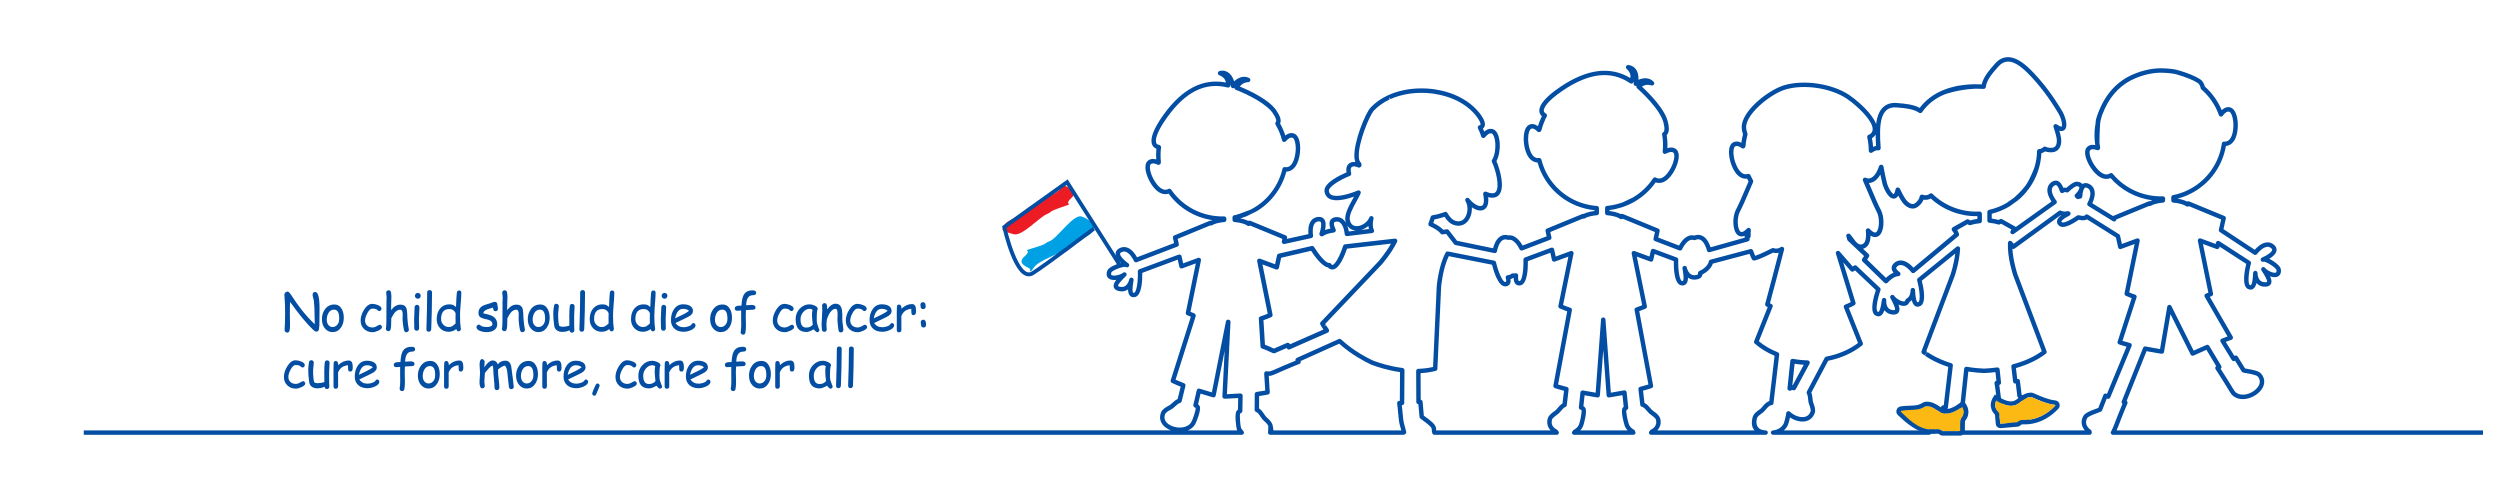 <?xml version="1.0" encoding="UTF-8"?><svg id="Layer_2" xmlns="http://www.w3.org/2000/svg" width="638" height="123" xmlns:xlink="http://www.w3.org/1999/xlink" viewBox="0 0 638 123"><defs><clipPath id="clippath"><rect width="638" height="123" style="fill:none;"/></clipPath><clipPath id="clippath-1"><rect x="72.457" y="74.031" width="163.882" height="26.959" style="fill:none;"/></clipPath><clipPath id="clippath-2"><rect x="21.378" y="14.587" width="612.283" height="96.695" style="fill:none;"/></clipPath></defs><g id="Layer_1-2"><g style="clip-path:url(#clippath);"><g style="clip-path:url(#clippath-1);"><path d="M217.857,91.399c.021-.873.031-1.648.031-2.325,0-.429-.208-.643-.624-.643-.411,0-.617.214-.617.643,0,.677-.011,1.452-.032,2.325-.021.872-.031,1.647-.031,2.324,0,.519-.023,1.298-.07,2.338-.046,1.039-.069,1.819-.069,2.337,0,.438.206.656.618.656.369,0,.575-.214.617-.643.034-.656.051-1.153.051-1.492l.094-3.196c0-.677.011-1.452.032-2.324M214.773,91.399c.021-.873.032-1.648.032-2.325,0-.429-.208-.643-.624-.643-.412,0-.618.214-.618.643,0,.677-.01,1.452-.031,2.325-.021.872-.032,1.647-.032,2.324,0,.519-.023,1.298-.069,2.338-.047,1.039-.07,1.819-.07,2.337,0,.438.206.656.618.656.37,0,.576-.214.618-.643.033-.656.05-1.153.05-1.492l.095-3.196c0-.677.01-1.452.031-2.324M210.801,97.286c-.273.244-.485.407-.637.489-.281.15-.624.225-1.027.225-.487,0-.853-.176-1.096-.528-.244-.351-.366-.878-.366-1.582,0-.707.236-1.332.709-1.874.473-.542,1.035-.814,1.686-.814.067,0,.156.02.268.058.111.039.244.099.4.18-.046.245-.081.475-.104.692-.023.216-.035.417-.035.601,0,.566.067,1.417.202,2.553M212.32,99.035c.117-.112.176-.253.176-.424l-.038-.11c-.067-.15-.115-.263-.145-.341-.222-.566-.355-.943-.397-1.131-.075-.309-.111-.729-.107-1.261.004-.583.018-1.061.041-1.434s.056-.641.098-.804c.084-.09.126-.193.126-.308,0-.339-.286-.628-.857-.868-.454-.193-.864-.29-1.229-.29-.971,0-1.806.369-2.505,1.106-.7.738-1.049,1.625-1.049,2.663,0,1.097.212,1.912.636,2.443.45.566,1.166.849,2.149.849.206,0,.462-.057.769-.17.307-.114.662-.282,1.065-.505.092.137.233.293.422.469.21.189.355.283.435.283.155,0,.292-.056.41-.167M202.743,93.575c0-.527-.084-.921-.252-1.183-.168-.261-.422-.392-.763-.392-.983,0-1.878.397-2.684,1.19-.004-.712-.212-1.068-.624-1.068-.37,0-.555.217-.555.65,0,.141-.005.353-.015.636-.011.283-.016.495-.016.637v4.514c0,.433.185.65.554.65.416,0,.624-.217.624-.65l-.012-3.524c.248-.561.558-.981.932-1.26.399-.3.931-.491,1.595-.573l.019.541c.012.218.019.368.019.45,0,.424.18.636.542.636.39,0,.6-.268.63-.803.004-.078.006-.228.006-.451M195.557,95.91c-.021.613-.21,1.099-.567,1.459-.315.326-.691.489-1.128.489-.374,0-.7-.143-.977-.431-.332-.347-.498-.831-.498-1.453s.136-1.175.41-1.659c.344-.605.825-.905,1.443-.9.937.004,1.376.836,1.317,2.495M195.998,98.012c.475-.673.718-1.485.731-2.437.013-.891-.153-1.654-.498-2.289-.433-.784-1.069-1.177-1.909-1.177-1.051,0-1.87.435-2.458,1.306-.504.737-.744,1.59-.718,2.559.029.999.327,1.794.894,2.386.509.531,1.116.797,1.822.797.886,0,1.598-.381,2.136-1.145M190.444,89.119c0-.416-.3-.624-.901-.624-.929,0-1.611.273-2.048.817-.362.45-.597,1.151-.706,2.103-.051.411-.082.737-.095.977l-.605.02c-.735.021-1.102.244-1.102.668,0,.416.212.624.636.624.139,0,.471-.021.996-.064v1.865l.019,1.755c0,.656-.044,1.263-.133,1.82-.008.051-.012.094-.012.129,0,.171.061.314.182.427.122.114.269.171.442.171.319,0,.514-.172.586-.515.092-.454.138-1.089.138-1.903,0-.262-.008-.658-.025-1.19-.017-.531-.025-.93-.025-1.196l.05-1.466c.778-.064,1.262-.093,1.453-.087.191.006.358-.003.501-.029.328-.06.491-.246.491-.559,0-.429-.334-.643-1.002-.643-.21,0-.672.025-1.386.077l.019-.399c.122-1.44.691-2.161,1.708-2.161.546,0,.819-.205.819-.617M179.657,93.73c-.323.278-.865.606-1.625.984l-1.935.938c.168-.814.422-1.424.762-1.829.341-.405.767-.608,1.28-.608.651,0,1.157.172,1.518.515M180.187,98.636c.752-.343,1.128-.752,1.128-1.228,0-.15-.058-.282-.173-.395-.116-.114-.247-.171-.394-.171-.164,0-.318.115-.46.344-.143.23-.463.415-.958.556-.391.112-.731.168-1.021.168-.466,0-.875-.09-1.226-.271-.351-.18-.644-.447-.879-.803l2.407-1.164c.681-.326,1.126-.566,1.336-.72.475-.352.712-.742.712-1.171,0-.613-.271-1.067-.812-1.363-.442-.24-1.011-.36-1.708-.36-.962,0-1.731.411-2.307,1.234-.529.755-.794,1.69-.794,2.804,0,.965.322,1.715.964,2.251.589.484,1.357.726,2.307.726.609,0,1.235-.145,1.878-.437M174.526,93.575c0-.527-.084-.921-.252-1.183-.168-.261-.423-.392-.763-.392-.983,0-1.878.397-2.684,1.19-.005-.712-.213-1.068-.624-1.068-.37,0-.555.217-.555.65,0,.141-.005.353-.016.636-.01.283-.015.495-.015.637v4.514c0,.433.184.65.554.65.416,0,.624-.217.624-.65l-.013-3.524c.248-.561.559-.981.933-1.26.399-.3.931-.491,1.594-.573l.019.541c.013.218.019.368.019.45,0,.424.181.636.542.636.391,0,.601-.268.63-.803.005-.078.007-.228.007-.451M167.277,97.286c-.274.244-.486.407-.637.489-.281.15-.624.225-1.027.225-.488,0-.853-.176-1.097-.528-.243-.351-.365-.878-.365-1.582,0-.707.236-1.332.709-1.874.472-.542,1.034-.814,1.686-.814.067,0,.156.02.267.058.112.039.245.099.401.18-.047.245-.081.475-.104.692-.024.216-.035.417-.035.601,0,.566.067,1.417.202,2.553M168.795,99.035c.118-.112.177-.253.177-.424l-.038-.11c-.067-.15-.116-.263-.145-.341-.223-.566-.355-.943-.397-1.131-.076-.309-.111-.729-.107-1.261.004-.583.018-1.061.041-1.434.023-.373.055-.641.097-.804.084-.09.127-.193.127-.308,0-.339-.286-.628-.858-.868-.453-.193-.863-.29-1.228-.29-.971,0-1.806.369-2.505,1.106-.7.738-1.05,1.625-1.05,2.663,0,1.097.212,1.912.637,2.443.449.566,1.166.849,2.149.849.206,0,.462-.057.769-.17.306-.114.661-.282,1.065-.505.092.137.233.293.422.469.21.189.355.283.435.283.155,0,.292-.056.409-.167M161.546,98.797c.647-.292.971-.594.971-.907,0-.163-.057-.307-.171-.434-.113-.126-.247-.189-.403-.189-.055,0-.145.034-.271.102l-.731.399c-.286.137-.554.206-.807.206-.554,0-1.008-.152-1.361-.457-.378-.325-.567-.771-.567-1.337,0-.523.191-1.143.574-1.859.42-.78.844-1.17,1.273-1.17.563,0,.968.101,1.216.302.084.073.171.147.261.222.091.075.197.113.319.113.155,0,.285-.064.39-.19.105-.126.158-.271.158-.434,0-.364-.322-.673-.964-.926-.509-.197-.969-.296-1.38-.296-.79,0-1.5.515-2.13,1.543-.568.926-.851,1.825-.851,2.695,0,.913.302,1.648.907,2.205.576.532,1.294.798,2.155.798.374,0,.845-.129,1.412-.386M152.133,100.643c.597-1.364.895-2.097.895-2.2,0-.15-.053-.284-.16-.402-.108-.117-.237-.176-.388-.176-.181,0-.326.102-.435.308-.122.228-.296.607-.523,1.138-.26.613-.391.982-.391,1.106,0,.15.055.283.164.399.109.116.238.174.385.174.205,0,.357-.116.453-.347M148.432,93.73c-.323.278-.865.606-1.626.984l-1.934.938c.168-.814.422-1.424.762-1.829.34-.405.767-.608,1.279-.608.652,0,1.158.172,1.519.515M148.962,98.636c.751-.343,1.128-.752,1.128-1.228,0-.15-.058-.282-.174-.395-.115-.114-.247-.171-.394-.171-.163,0-.317.115-.46.344-.143.23-.462.415-.958.556-.39.112-.731.168-1.02.168-.467,0-.875-.09-1.226-.271-.351-.18-.644-.447-.879-.803l2.407-1.164c.681-.326,1.126-.566,1.336-.72.475-.352.712-.742.712-1.171,0-.613-.271-1.067-.813-1.363-.441-.24-1.01-.36-1.708-.36-.962,0-1.731.411-2.306,1.234-.529.755-.794,1.69-.794,2.804,0,.965.321,1.715.964,2.251.588.484,1.357.726,2.307.726.609,0,1.235-.145,1.878-.437M143.3,93.575c0-.527-.084-.921-.252-1.183-.168-.261-.422-.392-.762-.392-.983,0-1.878.397-2.685,1.19-.004-.712-.212-1.068-.624-1.068-.369,0-.554.217-.554.65,0,.141-.006.353-.016.636-.011.283-.016.495-.016.637v4.514c0,.433.185.65.555.65.416,0,.624-.217.624-.65l-.013-3.524c.248-.561.559-.981.933-1.26.399-.3.93-.491,1.594-.573l.019.541c.013.218.019.368.019.45,0,.424.181.636.542.636.391,0,.601-.268.63-.803.004-.078.006-.228.006-.451M136.114,95.91c-.021.613-.21,1.099-.567,1.459-.315.326-.691.489-1.128.489-.374,0-.699-.143-.977-.431-.332-.347-.498-.831-.498-1.453s.137-1.175.41-1.659c.344-.605.826-.905,1.443-.9.937.004,1.376.836,1.317,2.495M136.555,98.012c.475-.673.719-1.485.731-2.437.013-.891-.153-1.654-.497-2.289-.433-.784-1.07-1.177-1.91-1.177-1.05,0-1.87.435-2.458,1.306-.504.737-.743,1.59-.718,2.559.029.999.328,1.794.895,2.386.508.531,1.115.797,1.821.797.886,0,1.599-.381,2.136-1.145M130.945,99.131c.126-.12.182-.265.17-.437-.185-1.719-.336-2.947-.454-3.685-.122-1.05-.208-1.652-.258-1.807-.257-.771-.736-1.157-1.437-1.157-.412,0-.777.078-1.097.235-.319.156-.594.391-.825.704-.248-.669-.702-1.003-1.361-1.003-.299,0-.66.185-1.084.556-.425.371-.746.786-.965,1.244l-.012-.675c0-.09.01-.221.031-.392.021-.172.032-.298.032-.38,0-.171-.068-.33-.205-.476-.136-.145-.287-.218-.45-.218-.429,0-.643.486-.643,1.46,0,.231.02.574.06,1.028.039.455.059.796.059,1.023,0,.257-.023.641-.069,1.151-.046.51-.069.894-.069,1.151,0,1.102.237,1.653.712,1.653.172,0,.322-.06.451-.18.128-.12.192-.268.192-.444,0-.103-.02-.27-.06-.502-.04-.231-.06-.411-.06-.54,0-.24.023-.611.069-1.112.046-.502.07-.881.07-1.139.147-.167.254-.302.321-.405l.744-.848c.302-.309.6-.532.895-.669.126.253.189.606.189,1.061,0,.519.051,1.285.154,2.299.103,1.014.154,1.78.154,2.299,0,.188.058.344.174.466.115.122.263.183.444.183s.329-.061.444-.183c.116-.122.174-.278.174-.466,0-.442-.04-1.001-.12-1.679l-.189-1.717c-.025-.403-.036-.806-.032-1.209.126-.15.391-.349.794-.598.425-.27.714-.405.87-.405.168,0,.323.193.466.579.101.283.172.572.215.868l.214,1.994c.075.857.151,1.521.227,1.993.058.373.26.559.605.559.18,0,.334-.06.46-.18M118.236,93.575c0-.527-.084-.921-.252-1.183-.168-.261-.422-.392-.763-.392-.983,0-1.878.397-2.684,1.19-.004-.712-.212-1.068-.624-1.068-.37,0-.555.217-.555.65,0,.141-.005.353-.015.636-.011.283-.016.495-.016.637v4.514c0,.433.185.65.554.65.416,0,.624-.217.624-.65l-.012-3.524c.248-.561.558-.981.932-1.26.399-.3.931-.491,1.595-.573l.019.541c.012.218.019.368.019.45,0,.424.18.636.542.636.39,0,.6-.268.63-.803.004-.078.006-.228.006-.451M111.05,95.91c-.021.613-.21,1.099-.567,1.459-.315.326-.691.489-1.128.489-.374,0-.7-.143-.977-.431-.332-.347-.498-.831-.498-1.453s.137-1.175.41-1.659c.344-.605.825-.905,1.443-.9.937.004,1.376.836,1.317,2.495M111.491,98.012c.475-.673.718-1.485.731-2.437.013-.891-.153-1.654-.498-2.289-.433-.784-1.069-1.177-1.909-1.177-1.051,0-1.87.435-2.458,1.306-.504.737-.744,1.59-.718,2.559.029.999.327,1.794.894,2.386.509.531,1.116.797,1.822.797.886,0,1.598-.381,2.136-1.145M105.937,89.119c0-.416-.3-.624-.901-.624-.929,0-1.611.273-2.048.817-.362.45-.597,1.151-.706,2.103-.05.411-.082.737-.095.977l-.605.02c-.735.021-1.102.244-1.102.668,0,.416.212.624.636.624.139,0,.471-.021.996-.064v1.865l.019,1.755c0,.656-.044,1.263-.133,1.82-.008.051-.012.094-.012.129,0,.171.061.314.183.427.121.114.268.171.441.171.319,0,.514-.172.586-.515.092-.454.138-1.089.138-1.903,0-.262-.008-.658-.025-1.19-.017-.531-.025-.93-.025-1.196l.05-1.466c.778-.064,1.262-.093,1.453-.087.191.006.358-.003.501-.029.328-.06.492-.246.492-.559,0-.429-.335-.643-1.003-.643-.21,0-.672.025-1.386.077l.019-.399c.122-1.44.691-2.161,1.708-2.161.546,0,.819-.205.819-.617M95.15,93.73c-.323.278-.865.606-1.625.984l-1.935.938c.168-.814.422-1.424.762-1.829.341-.405.767-.608,1.28-.608.651,0,1.157.172,1.518.515M95.68,98.636c.752-.343,1.128-.752,1.128-1.228,0-.15-.058-.282-.173-.395-.116-.114-.247-.171-.394-.171-.164,0-.318.115-.46.344-.143.23-.463.415-.958.556-.391.112-.731.168-1.021.168-.466,0-.875-.09-1.226-.271-.351-.18-.644-.447-.879-.803l2.407-1.164c.681-.326,1.126-.566,1.336-.72.475-.352.712-.742.712-1.171,0-.613-.271-1.067-.812-1.363-.442-.24-1.011-.36-1.708-.36-.962,0-1.731.411-2.307,1.234-.529.755-.794,1.69-.794,2.804,0,.965.322,1.715.964,2.251.589.484,1.357.726,2.307.726.609,0,1.235-.145,1.878-.437M90.019,93.575c0-.527-.084-.921-.252-1.183-.168-.261-.423-.392-.763-.392-.983,0-1.878.397-2.684,1.19-.005-.712-.213-1.068-.624-1.068-.37,0-.555.217-.555.65,0,.141-.005.353-.016.636-.01.283-.015.495-.015.637v4.514c0,.433.184.65.554.65.416,0,.624-.217.624-.65l-.013-3.524c.248-.561.559-.981.933-1.26.399-.3.931-.491,1.594-.573l.019.541c.013.218.019.368.019.45,0,.424.181.636.542.636.391,0,.601-.268.63-.803.005-.078.007-.228.007-.451M84.106,92.592c.008-.18-.049-.33-.171-.451-.121-.12-.273-.18-.453-.18-.362,0-.565.198-.612.592-.079.682-.119,1.485-.119,2.411l.012,1.248.007,1.305c-.627.185-1.221.277-1.784.277-.13,0-.262-.02-.397-.061-.134-.041-.271-.1-.41-.177-.092-.309-.161-.718-.207-1.228-.047-.51-.07-1.123-.07-1.839,0-.228.031-.558.092-.991.06-.433.091-.748.091-.945,0-.184-.061-.335-.183-.453-.122-.118-.273-.177-.454-.177-.34,0-.539.186-.598.559-.126.75-.189,1.419-.189,2.007,0,.887.082,1.899.245,3.035.076.527.313.928.713,1.202.361.249.817.373,1.367.373.685,0,1.29-.139,1.815-.418.088.407.294.611.618.611.176,0,.325-.059.447-.177s.183-.269.183-.453c0-.094-.008-.238-.022-.431-.015-.193-.022-.336-.022-.431,0-.308-.002-.771-.007-1.389-.004-.617-.006-1.08-.006-1.389l.114-2.43ZM76.932,98.797c.647-.292.97-.594.97-.907,0-.163-.056-.307-.17-.434-.113-.126-.248-.189-.403-.189-.055,0-.145.034-.271.102l-.731.399c-.286.137-.555.206-.807.206-.554,0-1.008-.152-1.361-.457-.378-.325-.567-.771-.567-1.337,0-.523.191-1.143.573-1.859.421-.78.845-1.17,1.273-1.17.563,0,.969.101,1.217.302.084.073.171.147.261.222.091.075.197.113.318.113.156,0,.286-.064.391-.19.105-.126.158-.271.158-.434,0-.364-.322-.673-.964-.926-.509-.197-.969-.296-1.381-.296-.789,0-1.499.515-2.13,1.543-.567.926-.85,1.825-.85,2.695,0,.913.302,1.648.907,2.205.576.532,1.294.798,2.155.798.374,0,.845-.129,1.412-.386" style="fill:#034ea2;"/><path d="M235.539,77.117c-.184,0-.34.06-.466.18-.126.12-.189.273-.189.457,0,.056.01.136.028.241.019.105.029.183.029.235,0,.193.061.351.183.476.121.124.277.186.466.186s.343-.062.463-.186c.12-.125.18-.283.18-.476,0-.742-.231-1.113-.694-1.113M235.634,81.586c-.181,0-.337.061-.47.18-.132.121-.198.271-.198.451,0,.077.014.194.041.35.027.157.041.276.041.357,0,.193.061.352.183.476.117.124.271.186.46.186s.344-.062.466-.186c.122-.124.183-.283.183-.476,0-.892-.236-1.338-.706-1.338M233.767,79.175c0-.527-.084-.922-.252-1.183-.169-.262-.423-.392-.763-.392-.983,0-1.878.396-2.685,1.189-.004-.711-.212-1.067-.623-1.067-.37,0-.555.216-.555.649,0,.142-.005.354-.016.637-.01.283-.016.495-.016.636v4.515c0,.433.185.649.555.649.416,0,.624-.216.624-.649l-.013-3.524c.248-.562.559-.982.933-1.261.399-.3.93-.49,1.594-.572l.019.54c.013.219.019.369.019.45,0,.425.181.637.542.637.391,0,.601-.268.63-.804.004-.077.007-.227.007-.45M226.53,79.329c-.324.279-.865.607-1.626.984l-1.935.939c.168-.814.423-1.424.763-1.829.34-.406.767-.608,1.279-.608.651,0,1.158.171,1.519.514M227.059,84.236c.752-.343,1.128-.753,1.128-1.228,0-.15-.057-.282-.173-.396-.115-.113-.247-.17-.394-.17-.164,0-.317.114-.46.344-.143.229-.462.414-.958.556-.39.111-.731.167-1.021.167-.466,0-.875-.09-1.225-.27-.351-.18-.644-.448-.879-.804l2.407-1.164c.681-.325,1.126-.566,1.336-.72.475-.351.712-.741.712-1.17,0-.613-.271-1.068-.813-1.363-.441-.241-1.01-.361-1.708-.361-.962,0-1.731.412-2.306,1.235-.53.755-.794,1.689-.794,2.804,0,.964.321,1.715.964,2.25.588.485,1.357.727,2.306.727.61,0,1.236-.146,1.878-.437M220.321,84.397c.647-.292.97-.594.97-.907,0-.163-.057-.308-.17-.434-.113-.127-.248-.19-.403-.19-.055,0-.145.034-.271.103l-.731.399c-.286.137-.555.205-.807.205-.555,0-1.008-.152-1.361-.456-.378-.326-.567-.772-.567-1.338,0-.523.191-1.142.573-1.858.42-.78.845-1.17,1.273-1.17.563,0,.968.1,1.216.302.084.073.172.147.262.222.09.075.196.112.318.112.156,0,.286-.063.391-.189.105-.127.157-.272.157-.435,0-.364-.321-.673-.964-.926-.508-.197-.968-.295-1.38-.295-.79,0-1.5.514-2.13,1.543-.567.926-.851,1.824-.851,2.694,0,.913.303,1.649.908,2.206.575.532,1.294.797,2.155.797.374,0,.845-.128,1.412-.385M215.041,84.657c.12-.118.179-.271.179-.46,0-.351-.045-.809-.135-1.373-.09-.563-.136-1.023-.136-1.379l.007-.598v-.65c-.017-.788-.116-1.384-.296-1.787-.265-.605-.734-.907-1.406-.907-.743,0-1.468.48-2.174,1.441l-.019-.753c-.038-.557-.25-.836-.636-.836-.177,0-.325.059-.445.177-.119.118-.179.269-.179.453,0,.138.007.341.022.611.015.27.022.474.022.611,0,.442-.031,1.054-.091,1.836-.061.782-.092,1.394-.092,1.836,0,.129.014.321.041.579.027.257.041.45.041.578,0,.193.057.35.17.47.114.12.263.18.448.18.18,0,.328-.06.444-.18.115-.12.173-.277.173-.47,0-.128-.012-.321-.038-.578-.025-.258-.037-.45-.037-.579,0-.202.012-.409.037-.624.03-.253.049-.463.057-.63.219-.793.521-1.449.908-1.968.428-.57.878-.855,1.348-.855.336,0,.504.463.504,1.389,0,.12-.007.324-.022.611-.014.287-.022.491-.022.611,0,.437.03.907.089,1.408l.176,1.408c.046.403.25.605.611.605.181,0,.331-.059.451-.177M207.417,82.885c-.273.245-.486.408-.637.489-.281.15-.624.225-1.027.225-.487,0-.853-.176-1.097-.527-.243-.352-.365-.879-.365-1.582,0-.707.236-1.332.709-1.875.473-.542,1.034-.813,1.686-.813.067,0,.156.019.268.058.111.039.244.099.4.18-.047.244-.081.475-.104.691-.023.217-.035.417-.035.601,0,.566.067,1.417.202,2.553M208.935,84.634c.118-.111.177-.253.177-.424l-.038-.109c-.067-.15-.116-.264-.145-.341-.223-.566-.355-.943-.397-1.132-.075-.308-.111-.729-.107-1.26.004-.583.018-1.061.041-1.434.023-.373.056-.641.098-.804.084-.09.126-.193.126-.309,0-.338-.286-.628-.857-.868-.454-.193-.864-.289-1.229-.289-.971,0-1.806.369-2.505,1.106-.7.737-1.05,1.625-1.05,2.662,0,1.098.213,1.912.637,2.444.449.566,1.166.849,2.149.849.206,0,.462-.057.769-.171.306-.114.661-.282,1.065-.505.092.138.233.294.422.47.21.188.355.283.435.283.155,0,.292-.056.409-.168M201.686,84.397c.647-.292.971-.594.971-.907,0-.163-.057-.308-.17-.434-.114-.127-.248-.19-.404-.19-.054,0-.145.034-.271.103l-.731.399c-.285.137-.554.205-.806.205-.555,0-1.009-.152-1.362-.456-.378-.326-.567-.772-.567-1.338,0-.523.191-1.142.574-1.858.42-.78.844-1.17,1.273-1.17.563,0,.968.1,1.216.302.084.073.171.147.262.222.09.075.196.112.318.112.155,0,.285-.063.39-.189.105-.127.158-.272.158-.435,0-.364-.321-.673-.964-.926-.509-.197-.969-.295-1.38-.295-.79,0-1.5.514-2.13,1.543-.567.926-.851,1.824-.851,2.694,0,.913.302,1.649.907,2.206.576.532,1.294.797,2.156.797.374,0,.844-.128,1.411-.385M192.967,74.719c0-.416-.301-.624-.901-.624-.929,0-1.612.272-2.049.817-.361.45-.596,1.151-.705,2.102-.051.412-.082.738-.095.978l-.605.019c-.735.022-1.103.244-1.103.669,0,.416.212.624.637.624.138,0,.47-.022.995-.065v1.865l.019,1.756c0,.656-.044,1.262-.132,1.82-.008.051-.013.094-.013.128,0,.172.061.314.183.428.122.113.269.17.441.17.32,0,.515-.171.586-.514.093-.455.139-1.089.139-1.904,0-.261-.008-.658-.025-1.189-.017-.532-.025-.931-.025-1.196l.05-1.467c.777-.064,1.261-.093,1.453-.086.191.006.358-.004.501-.029.327-.06.491-.247.491-.56,0-.428-.334-.643-1.002-.643-.21,0-.672.026-1.386.077l.019-.398c.121-1.441.691-2.161,1.707-2.161.547,0,.82-.206.82-.617M185.636,81.509c-.021.613-.21,1.1-.568,1.46-.315.326-.691.489-1.128.489-.374,0-.699-.144-.976-.431-.332-.347-.498-.832-.498-1.453,0-.622.136-1.175.409-1.66.345-.604.826-.904,1.444-.9.936.005,1.375.836,1.317,2.495M186.077,83.612c.474-.673.718-1.485.731-2.437.012-.892-.154-1.655-.498-2.289-.433-.785-1.069-1.177-1.91-1.177-1.05,0-1.869.435-2.457,1.305-.504.738-.744,1.591-.719,2.56.03.999.328,1.794.895,2.385.508.532,1.116.798,1.821.798.887,0,1.599-.382,2.137-1.145M175.845,79.329c-.324.279-.866.607-1.626.984l-1.935.939c.168-.814.422-1.424.763-1.829.34-.406.766-.608,1.279-.608.651,0,1.157.171,1.519.514M176.374,84.236c.752-.343,1.128-.753,1.128-1.228,0-.15-.058-.282-.173-.396-.116-.113-.247-.17-.394-.17-.164,0-.317.114-.46.344-.143.229-.462.414-.958.556-.391.111-.731.167-1.021.167-.466,0-.875-.09-1.226-.27-.35-.18-.643-.448-.879-.804l2.408-1.164c.68-.325,1.126-.566,1.336-.72.474-.351.712-.741.712-1.17,0-.613-.271-1.068-.813-1.363-.441-.241-1.011-.361-1.708-.361-.962,0-1.731.412-2.306,1.235-.53.755-.795,1.689-.795,2.804,0,.964.322,1.715.965,2.25.588.485,1.357.727,2.306.727.609,0,1.235-.146,1.878-.437M169.938,79.95c.042-.602.063-1.105.063-1.508,0-.193-.058-.349-.173-.469-.116-.12-.264-.181-.445-.181-.18,0-.328.061-.444.181-.116.12-.173.276-.173.469,0,.403-.021.906-.063,1.508-.042.602-.063,1.105-.063,1.508,0,.257.007.642.022,1.154.014.512.022.897.022,1.154,0,.189.058.343.173.463.116.12.264.18.444.18.185,0,.334-.06.448-.18.113-.12.17-.274.17-.463,0-.257-.007-.642-.022-1.154-.015-.512-.022-.897-.022-1.154,0-.403.021-.906.063-1.508M170.111,76.018c.145-.146.218-.322.218-.528,0-.205-.073-.381-.218-.527-.145-.146-.318-.219-.52-.219-.201,0-.376.073-.523.219s-.22.322-.22.527c0,.206.073.382.22.528.147.145.322.218.523.218.202,0,.375-.073.52-.218M165.216,79.127c.264.173.477.434.636.781l-.012.759-.007.746.019,1.112c-.059.077-.119.144-.183.2-.323.278-.556.456-.699.533-.244.133-.542.2-.895.2-.517,0-.967-.2-1.352-.598-.384-.399-.576-.875-.576-1.428,0-.857.176-1.499.529-1.926.353-.426.882-.64,1.588-.64.37,0,.687.087.952.261M167.314,74.751c0-.416-.191-.624-.573-.624-.328,0-.519.191-.574.572-.08.626-.149,1.842-.208,3.646l-.592-.443c-.265-.155-.641-.232-1.128-.232-.95,0-1.722.345-2.316,1.036-.595.69-.892,1.607-.892,2.752,0,.947.294,1.723.883,2.328.571.591,1.291.887,2.161.887.353,0,.692-.058,1.018-.174.325-.115.64-.287.942-.514.122.386.313.579.573.579.156,0,.292-.056.41-.167.118-.112.177-.253.177-.425,0-.038-.005-.088-.013-.148-.13-.729-.195-1.807-.195-3.234,0-.63.025-1.261.075-1.891.168-2.036.252-3.352.252-3.948M154.681,79.127c.265.173.477.434.637.781l-.013.759-.006.746.019,1.112c-.059.077-.12.144-.183.2-.324.278-.557.456-.699.533-.244.133-.542.2-.895.2-.517,0-.968-.2-1.352-.598-.385-.399-.577-.875-.577-1.428,0-.857.177-1.499.53-1.926.353-.426.882-.64,1.588-.64.369,0,.687.087.951.261M156.78,74.751c0-.416-.191-.624-.574-.624-.327,0-.519.191-.573.572-.08.626-.149,1.842-.208,3.646l-.592-.443c-.265-.155-.641-.232-1.129-.232-.949,0-1.721.345-2.315,1.036-.595.69-.892,1.607-.892,2.752,0,.947.294,1.723.882,2.328.571.591,1.292.887,2.162.887.353,0,.692-.058,1.017-.174.326-.115.64-.287.943-.514.121.386.312.579.573.579.155,0,.292-.056.41-.167.117-.112.176-.253.176-.425,0-.038-.004-.088-.013-.148-.13-.729-.195-1.807-.195-3.234,0-.63.025-1.261.076-1.891.168-2.036.252-3.352.252-3.948M149.272,76.998c.021-.872.032-1.647.032-2.324,0-.429-.208-.643-.624-.643-.412,0-.618.214-.618.643,0,.677-.01,1.452-.031,2.324-.021.873-.032,1.648-.032,2.325,0,.519-.023,1.298-.069,2.337-.046,1.04-.069,1.819-.069,2.338,0,.437.205.656.617.656.37,0,.576-.215.618-.643.033-.656.05-1.153.05-1.492l.095-3.196c0-.677.01-1.452.031-2.325M146.636,78.191c.008-.18-.048-.33-.17-.45-.122-.12-.273-.18-.454-.18-.361,0-.565.197-.611.592-.08.681-.12,1.485-.12,2.411l.013,1.247.006,1.306c-.626.184-1.22.276-1.783.276-.131,0-.263-.02-.397-.061-.135-.04-.271-.099-.41-.177-.092-.308-.162-.718-.208-1.228-.046-.51-.069-1.123-.069-1.839,0-.227.03-.557.091-.99.061-.433.091-.748.091-.945,0-.185-.06-.336-.182-.454-.122-.118-.273-.177-.454-.177-.34,0-.54.187-.599.56-.126.75-.189,1.419-.189,2.006,0,.888.082,1.899.246,3.035.076.528.313.929.712,1.203.361.248.817.373,1.368.373.684,0,1.289-.14,1.815-.418.088.407.294.611.617.611.177,0,.326-.059.448-.177.121-.118.182-.269.182-.453,0-.095-.007-.238-.022-.431-.014-.193-.022-.337-.022-.431,0-.309-.002-.772-.006-1.389-.004-.617-.006-1.08-.006-1.389l.113-2.431ZM139.103,81.509c-.021.613-.21,1.1-.567,1.46-.315.326-.691.489-1.128.489-.374,0-.699-.144-.977-.431-.332-.347-.498-.832-.498-1.453,0-.622.137-1.175.41-1.66.344-.604.826-.904,1.443-.9.937.005,1.376.836,1.317,2.495M139.544,83.612c.475-.673.719-1.485.731-2.437.013-.892-.153-1.655-.497-2.289-.433-.785-1.07-1.177-1.91-1.177-1.05,0-1.869.435-2.458,1.305-.504.738-.743,1.591-.718,2.56.029.999.328,1.794.895,2.385.508.532,1.115.798,1.821.798.886,0,1.599-.382,2.136-1.145M133.77,84.599c.126-.118.189-.265.189-.44,0-.052-.009-.114-.025-.187-.084-.381-.156-.823-.215-1.325l-.126-1.337-.05-1.228c-.025-.772-.13-1.321-.315-1.647-.261-.462-.74-.694-1.437-.694-.441,0-.858.117-1.251.35-.393.234-.761.587-1.106,1.058l-.006-.566c-.004-.471.006-.941.031-1.408.03-.489.045-.958.045-1.408,0-.335-.034-.71-.101-1.125-.059-.378-.261-.566-.605-.566-.177,0-.326.059-.448.176-.122.118-.182.267-.182.447,0,.21.019.413.059.608.04.195.06.402.06.621,0,.184-.015.542-.044,1.074l-.019,4.726-.019.952c-.012.518-.035.831-.069.938-.038.129-.057.223-.057.283,0,.172.065.318.196.438.13.12.281.18.453.18.248,0,.431-.133.549-.399.134-.3.201-1.267.201-2.9.374-.712.668-1.194.883-1.447.42-.493.897-.739,1.43-.739.395,0,.592.403.592,1.208,0,.112-.005.281-.015.508-.011.228-.016.397-.016.508,0,.399.038.909.113,1.531.08.647.168,1.147.265,1.498.092.326.288.489.586.489.177,0,.328-.059.454-.177M126.908,79.246c.116-.12.174-.277.174-.47,0-.124-.027-.306-.079-.546-.053-.24-.079-.422-.079-.547,0-.193-.058-.349-.173-.469-.116-.12-.264-.18-.445-.18-.201,0-.388.038-.56.115-.24.112-.637.248-1.191.409-.555.16-.958.299-1.21.415-.828.381-1.242,1.02-1.242,1.916,0,.484.17.847.511,1.087.235.167.632.313,1.191.437l.655.148c.798.205,1.197.6,1.197,1.183,0,.27-.195.467-.586.592-.269.085-.58.128-.932.128-.194,0-.431-.026-.713-.077-.352-.064-.579-.146-.68-.244-.206-.206-.374-.309-.504-.309-.168,0-.319.064-.451.193-.132.128-.198.279-.198.45,0,.429.323.763.97,1.003.5.189,1.025.283,1.576.283.752,0,1.373-.146,1.865-.437.592-.356.889-.883.889-1.582,0-.853-.343-1.505-1.028-1.955-.47-.309-1.189-.551-2.155-.727-.122-.021-.246-.055-.372-.102.004-.403.345-.742,1.021-1.016.656-.219,1.141-.369,1.456-.451.046.352.101.583.164.695.092.159.254.238.485.238.181,0,.329-.06.444-.18M115.633,79.127c.265.173.477.434.637.781l-.013.759-.006.746.019,1.112c-.059.077-.12.144-.183.2-.324.278-.557.456-.699.533-.244.133-.542.2-.895.2-.517,0-.968-.2-1.352-.598-.385-.399-.577-.875-.577-1.428,0-.857.177-1.499.53-1.926.353-.426.882-.64,1.588-.64.369,0,.687.087.951.261M117.732,74.751c0-.416-.191-.624-.574-.624-.327,0-.519.191-.573.572-.08.626-.149,1.842-.208,3.646l-.592-.443c-.265-.155-.641-.232-1.128-.232-.95,0-1.722.345-2.316,1.036-.595.69-.892,1.607-.892,2.752,0,.947.294,1.723.882,2.328.571.591,1.292.887,2.162.887.353,0,.692-.058,1.017-.174.326-.115.64-.287.943-.514.121.386.312.579.573.579.155,0,.292-.056.41-.167.117-.112.176-.253.176-.425,0-.038-.004-.088-.013-.148-.13-.729-.195-1.807-.195-3.234,0-.63.025-1.261.076-1.891.168-2.036.252-3.352.252-3.948M110.224,76.998c.021-.872.032-1.647.032-2.324,0-.429-.208-.643-.624-.643-.412,0-.618.214-.618.643,0,.677-.01,1.452-.031,2.324-.021.873-.032,1.648-.032,2.325,0,.519-.023,1.298-.069,2.337-.046,1.04-.069,1.819-.069,2.338,0,.437.205.656.617.656.37,0,.576-.215.618-.643.033-.656.05-1.153.05-1.492l.095-3.196c0-.677.01-1.452.031-2.325M106.977,79.95c.042-.602.063-1.105.063-1.508,0-.193-.058-.349-.173-.469-.116-.12-.264-.181-.445-.181-.18,0-.329.061-.444.181-.116.12-.173.276-.173.469,0,.403-.021.906-.063,1.508-.042.602-.063,1.105-.063,1.508,0,.257.007.642.022,1.154.014.512.022.897.022,1.154,0,.189.057.343.173.463.116.12.264.18.444.18.185,0,.334-.06.448-.18.113-.12.17-.274.17-.463,0-.257-.008-.642-.022-1.154-.015-.512-.022-.897-.022-1.154,0-.403.021-.906.063-1.508M107.15,76.018c.145-.146.218-.322.218-.528,0-.205-.073-.381-.218-.527-.145-.146-.318-.219-.52-.219-.201,0-.376.073-.523.219-.147.146-.22.322-.22.527,0,.206.073.382.22.528.147.145.322.218.523.218.202,0,.375-.073.52-.218M104.152,84.599c.126-.118.189-.265.189-.44,0-.052-.009-.114-.026-.187-.084-.381-.155-.823-.214-1.325l-.126-1.337-.05-1.228c-.026-.772-.131-1.321-.315-1.647-.261-.462-.74-.694-1.437-.694-.441,0-.858.117-1.251.35-.393.234-.762.587-1.106,1.058l-.006-.566c-.005-.471.006-.941.031-1.408.029-.489.044-.958.044-1.408,0-.335-.034-.71-.101-1.125-.059-.378-.26-.566-.605-.566-.176,0-.325.059-.447.176-.122.118-.183.267-.183.447,0,.21.02.413.06.608.04.195.06.402.06.621,0,.184-.015.542-.044,1.074l-.019,4.726-.019.952c-.013.518-.036.831-.069.938-.038.129-.057.223-.057.283,0,.172.065.318.195.438.13.12.282.18.454.18.248,0,.431-.133.548-.399.135-.3.202-1.267.202-2.9.374-.712.668-1.194.882-1.447.42-.493.897-.739,1.431-.739.395,0,.592.403.592,1.208,0,.112-.005.281-.016.508-.01.228-.015.397-.015.508,0,.399.037.909.113,1.531.08.647.168,1.147.265,1.498.092.326.287.489.586.489.176,0,.327-.059.454-.177M96.505,84.397c.647-.292.971-.594.971-.907,0-.163-.057-.308-.17-.434-.114-.127-.248-.19-.404-.19-.054,0-.145.034-.271.103l-.731.399c-.285.137-.554.205-.806.205-.555,0-1.009-.152-1.361-.456-.379-.326-.568-.772-.568-1.338,0-.523.191-1.142.574-1.858.42-.78.844-1.17,1.273-1.17.563,0,.968.1,1.216.302.084.073.171.147.262.222.09.075.196.112.318.112.155,0,.285-.063.391-.189.104-.127.157-.272.157-.435,0-.364-.321-.673-.964-.926-.508-.197-.969-.295-1.38-.295-.79,0-1.5.514-2.13,1.543-.567.926-.851,1.824-.851,2.694,0,.913.302,1.649.907,2.206.576.532,1.294.797,2.156.797.374,0,.844-.128,1.411-.385M86.563,81.509c-.021.613-.21,1.1-.567,1.46-.315.326-.691.489-1.128.489-.374,0-.699-.144-.977-.431-.332-.347-.498-.832-.498-1.453,0-.622.137-1.175.41-1.66.344-.604.826-.904,1.443-.9.937.005,1.376.836,1.317,2.495M87.004,83.612c.475-.673.719-1.485.731-2.437.013-.892-.153-1.655-.497-2.289-.433-.785-1.07-1.177-1.91-1.177-1.05,0-1.87.435-2.458,1.305-.504.738-.743,1.591-.718,2.56.029.999.328,1.794.895,2.385.508.532,1.115.798,1.821.798.886,0,1.599-.382,2.136-1.145M81.526,80.818c.013-.945.019-1.656.019-2.132,0-2.782-.366-4.173-1.097-4.173-.445,0-.668.249-.668.746,0,.163.042.39.126.681.097.339.154.564.171.676.142,1.114.214,2.613.214,4.495l.019.81c.012.36.012.632,0,.816-1.189-1.144-2.282-2.344-3.277-3.601-.836-1.058-1.777-2.387-2.823-3.986-.328-.498-.603-.746-.826-.746-.21,0-.398.081-.564.244-.166.163-.249.343-.249.54,0,.27.025.672.076,1.206.05.534.075.935.075,1.206,0,.282.007.71.019,1.282.013.573.019,1,.019,1.283,0,.266-.008.664-.025,1.193-.017.53-.025.927-.025,1.193,0,.18-.014.452-.041.817-.028.364-.041.636-.041.816,0,.185.061.343.183.476.134.15.317.225.548.225.437,0,.655-.576.655-1.73,0-.36-.007-.895-.022-1.607-.015-.712-.022-1.245-.022-1.601l.019-1.466.031-1.46c2.214,3.112,4.176,5.494,5.886,7.144.32.309.595.463.826.463.382,0,.607-.216.674-.649.067-.48.101-.824.101-1.029,0-.476.006-1.187.019-2.132" style="fill:#034ea2;"/></g><g style="clip-path:url(#clippath-2);"><path d="M271.813,47.355c.322.435,3.771,1.133,1.564,3.214-2.207,2.082,1.196,1.084-1.994,2.149-4.219,1.408-2.638,1.279-4.38,2.007-1.741.729-6.215,5.651-8.286,5.054s-3.389-.774-2.659-1.987c1.241-2.059,2.251-1.141,5.692-4.223,2.154-1.931,8.052-3.836,9.2-5.806,1.149-1.971.863-.408.863-.408" style="fill:#ed1c24;"/><path d="M262.93,68.684c-.307-.446-3.729-1.264-1.451-3.267,2.278-2.003-1.157-1.125,2.068-2.077,4.266-1.26,2.68-1.187,4.447-1.854,1.766-.667,5.966-6.912,8.015-6.243,2.048.67,3.803,2.374,3.031,3.561-1.312,2.014-2.29,1.061-5.836,4.022-2.221,1.854-8.181,3.551-9.398,5.481-1.216,1.929-.876.377-.876.377" style="fill:#00a1e4;"/><path d="M285.642,67.46l-13.323-20.976-16.012,11.452s3.118,14.315,7.225,11.792c3.107-1.909,15.594-11.367,15.594-11.367" style="fill:none; stroke:#034ea2;"/><path d="M501.086,109.834c.015-.087.027-.176.043-.264.059-.316.119-.647.162-1.029.231-1.966.545-3.979.545-3.983.024-.156-.017-.312-.113-.437-.09-.116-.223-.192-.365-.211l.959-9.091c1.61.246,2.915.332,3.642.363.043.01.09.016.137.016l.213-.004.244.004c.045,0,.09-.006.133-.016.517-.021,1.42-.076,2.555-.215l.233,2.206c-.143.022-.272.098-.362.211-.096.125-.137.284-.113.438,0,0,.314,2.015.541,3.981l.11.972c.185,1.641.289,2.515.437,2.856,1.02,2.364,4.175,2.955,6.512,2.135,2.03-.705,2.99-2.277,2.499-4.102-.23-.858-1.411-1.716-2.702-2.591-.199-.137-.369-.248-.483-.332-.041-.362-.15-1.258-.425-3.544-.038-.303-.301-.526-.612-.496l-.082.006-.326-2.777c3.02-.856,5.583-2.087,7.623-3.662.198-.152.274-.416.186-.65l-7.438-19.681c-.012-.037-1.096-3.294-1.276-6.445.184.08.399.066.572-.057l11.688-8.491c.045.016.092.031.137.045-.563.432-.96.903-1.014,1.44-.032.307.039.758.551,1.174.322.258,1.279,1.042,5.007-1.514.934.213,1.616.178,2.087-.115l7.391,4.64.559,2.518c.035.161.136.297.281.375.145.079.317.09.467.034l3.454-1.268-2.563,12.574c-.055.26.08.522.322.631.44.195.889.379,1.401.575l.098.034-3.593,11.092c-.096.295.064.615.359.712.233.078.475.158.753.242.373.116.765.229,1.168.336l-4.992,12.045-.189-.066c-.29-.102-.604.045-.716.328-.84,2.134-1.174,2.987-1.307,3.329-.129.053-.32.117-.547.199-1.473.53-2.831,1.072-3.272,1.845-.713,1.259-.551,2.594.369,3.685h-30.948ZM500.014,109.363c-.053.287-.104.564-.139.861-.037.311.185.594.496.629.024.004.045.004.067.004.01,0,.017-.01.027-.01.089.057.176.119.289.119h32.511c.313,0,.566-.254.566-.566,0-.045-.038-.074-.048-.116.033-.208-.009-.421-.194-.55-.57-.398-1.805-1.494-.938-3.026.27-.471,1.952-1.077,2.671-1.336.842-.304,1.067-.384,1.153-.683.039-.103.801-2.045,1.172-2.989l.18.062c.285.096.596-.041.711-.318l5.447-13.143c.063-.152.057-.324-.017-.47-.073-.15-.207-.257-.368-.295-.609-.156-1.197-.318-1.772-.493-.056-.018-.111-.036-.168-.053l3.591-11.082c.096-.291-.06-.606-.351-.709l-.653-.233c-.291-.109-.58-.222-.866-.343l2.675-13.119c.041-.203-.029-.412-.185-.544-.157-.135-.38-.174-.565-.102l-3.798,1.396-.471-2.117c-.031-.148-.123-.277-.252-.357l-7.96-4.998c-.25-.16-.613-.045-.789.197-.096.102-.516.211-1.501-.051-.158-.039-.332-.009-.468.084-2.625,1.833-3.675,1.859-3.855,1.708-.07-.054-.143-.131-.137-.175.012-.12.193-.577,2.04-1.533.189-.099.308-.299.304-.513-.003-.215-.128-.411-.322-.502-.008-.004-.139-.063-.146-.067-.112-.047-.241-.06-.356-.029-.43.103-1.053.166-1.579-.109-.187-.098-.42-.084-.598.043l-11.525,8.374-.475-.561c-.148-.176-.396-.242-.613-.171-.221.075-.373.278-.385.511-.184,3.727,1.282,8.127,1.35,8.333l7.294,19.301c-1.976,1.442-4.449,2.565-7.364,3.341-.272.074-.45.335-.416.615l.449,3.808c.035.303.324.545.611.498l.083-.005c.123,1.009.373,3.083.38,3.143.01.352.21.486.952.988.629.429,2.104,1.427,2.245,1.949.469,1.749-1.086,2.497-1.778,2.737-1.868.648-4.359.193-5.097-1.512-.092-.235-.237-1.511-.352-2.536l-.111-.976c-.153-1.33-.344-2.682-.456-3.43.127-.026.244-.096.327-.197.097-.118.142-.268.127-.418l-.354-3.355c-.018-.154-.094-.293-.215-.389-.119-.093-.277-.125-.428-.115-1.452.201-2.587.266-3.134.285-.029,0-.058.004-.086.01l-.138-.002-.108.002c-.027-.006-.055-.01-.084-.01-.75-.027-2.296-.123-4.204-.448-.168-.028-.317.013-.438.108-.125.094-.205.237-.223.391l-1.084,10.257c-.016.152.029.303.127.421.084.102.201.171.33.196-.111.751-.305,2.101-.459,3.432-.041.355-.098.66-.152.953M480.056,53.698c-.827-1.628-1.582-3.414-2.311-5.142-.261-.617-.523-1.236-.79-1.853.168-.009.34-.034.516-.075,1.078-.253,1.857-1.138,2.397-2.075.158.773.329,1.536.511,2.284.252,1.029,1.406,3.854,2.895,3.854.476,0,.863-.259,1.156-.774.621,1.214,1.412,2.539,2.68,3.091.336.147.671.221.995.221.991,0,1.696-.693,2.14-1.216.281-.329.493-.685.635-1.062.323.059.633.067.94.018.344-.053.651-.156.921-.307,3.198,2.951,7.497,4.58,11.877,4.503v.704c-.667.085-1.288.213-1.831.38l-.334-.211c-.182-.117-.412-.12-.598-.015l-3.507,1.981c-.151.087-.256.237-.286.407-.031.172.017.348.13.48.185.215.347.475.485.774l-10.366,8.645c-.614-.681-1.869-1.847-3.253-1.847-.577,0-1.112.196-1.589.583-.622.506-.741,1.038-.73,1.394.012.386.174.77.486,1.15-.809.339-1.51.922-1.935,1.326l-4.793-4.657c.171-.245.325-.487.463-.73.134-.234.09-.529-.106-.714l-1.405-1.323c.128-.037.257-.085.385-.145.976-.453,1.489-1.53,1.533-3.212.403.248.789.369,1.166.369.425,0,1.03-.16,1.5-.926.912-1.486.758-4.432.023-5.88M479.017,54.226c.633,1.247.645,3.729.024,4.742-.229.371-.432.371-.508.371-.197,0-.638-.117-1.376-.898-.17-.18-.437-.232-.664-.13-.227.103-.363.338-.339.586.179,1.89-.101,3.064-.81,3.393-.98.456-1.676-.514-2.398-1.5-.264-.363-.522-.713-.783-.991-.194-.207-.504-.242-.74-.091-.237.152-.331.45-.225.711.09.216.153.446.189.677.02.129.082.246.176.336l4.148,3.907c-.134.207-.281.415-.446.628-.181.235-.157.568.055.774l5.576,5.416c.109.106.255.165.406.165h.026c.16-.008.31-.08.415-.201.386-.449,1.623-1.615,2.699-1.64.25-.006.469-.172.542-.411.074-.238-.013-.498-.217-.645-.532-.382-.856-.763-.863-1.019-.004-.137.097-.289.3-.455.268-.218.547-.322.854-.322,1.097,0,2.329,1.334,2.71,1.848.096.129.24.212.399.232.165.022.321-.029.443-.131l11.141-9.291c.187-.158.257-.414.174-.646-.123-.343-.27-.656-.441-.939l2.641-1.493.271.171c.151.094.336.119.503.057.65-.225,1.463-.386,2.352-.464.301-.026.532-.279.532-.581v-1.834c0-.16-.066-.314-.183-.424-.116-.11-.275-.173-.433-.158-4.418.245-8.822-1.406-11.967-4.485-.225-.219-.581-.222-.808-.007-.182.173-.434.284-.75.334-.301.05-.617.001-.968-.129-.162-.059-.344-.046-.495.042s-.254.237-.282.409c-.067.405-.244.771-.539,1.119-.671.787-1.14.96-1.782.682-1.076-.47-1.8-1.927-2.381-3.098-.122-.247-.24-.483-.355-.701-.116-.218-.358-.341-.6-.304-.245.036-.44.222-.487.465-.208,1.073-.482,1.223-.479,1.223-.372,0-1.403-1.495-1.762-2.965-.321-1.314-.606-2.679-.847-4.055-.046-.262-.265-.46-.531-.481-.27-.025-.511.145-.596.398-.273.822-1.047,2.768-2.332,3.071-.37.085-.69.054-.948-.092-.219-.12-.492-.093-.679.076-.186.17-.242.44-.14.67.423.945.828,1.905,1.232,2.862.738,1.746,1.501,3.551,2.346,5.216M455.244,109.834c.435-.382.802-.848,1.052-1.425.133-.313.344-1.078.508-1.875,1.283.871,2.827,1.242,4.081.947,1.069-.26,1.839-.971,2.226-2.06.298-.835-.065-1.832-.331-2.56l-.093-.261c-.055-.156-.086-.465-.116-.763-.05-.504-.111-1.112-.33-1.635l4.308-8.136c3.294-.662,6.281-2.009,8.659-3.901.196-.158.266-.423.174-.656l-3.562-8.922c.532-.225,1.018-.465,1.45-.715.227-.133.334-.405.258-.657l-3.139-10.255,1.904,2.184c.184.207.489.252.723.111,0,0,.145-.087.383-.253l5.316,5.029c-.555,1.644-1.672,5.545-.139,6.465.571.338,1.022.252,1.304.115.482-.232.797-.764,1.016-1.442.039.05.08.101.123.152.508.591,1.213.917,2.096.966.85.037,1.241-.289,1.428-.582.329-.512.227-1.222-.046-1.968.57.258,1.162.396,1.656.307.534-.092.928-.426,1.114-.932.234-.147.436-.32.607-.518.169.694.44,1.248.905,1.516.268.158.711.285,1.307-.018,1.6-.802.786-4.773.356-6.455l8.532-6.924c-.328,2.719-1.153,5.193-1.157,5.205l-7.443,19.698c-.086.232-.014.494.179.646.194.153.391.295.592.436l.323-.467-.192.561c.158.11.319.217.454.301.009.008.126.082.136.09.18.112.358.225.59.36,1.397.822,2.989,1.521,4.738,2.086l-1.154,9.814-.081-.006c-.308-.049-.574.193-.611.496-.276,2.279-.385,3.177-.428,3.536-.104.075-.256.17-.434.284-1.055.68-1.997,1.359-2.403,2.081h-36.839ZM451.924,110.4c0,.295.233.521.522.548v.018h39.905c.111,0,.197-.062.285-.118.162-.062.303-.172.352-.352.138-.516,1.522-1.408,2.114-1.789.684-.443.914-.591.922-.908.01-.087.262-2.17.383-3.184l.082.006c.291.025.576-.196.611-.498l1.274-10.828c.034-.274-.134-.53-.396-.61-1.843-.56-3.507-1.273-4.998-2.149-.17-.102-.34-.207-.614-.381-.15-.096-.299-.195-.445-.297l-.323.467.192-.561c-.068-.047-.137-.095-.205-.144l7.301-19.32c.049-.142,1.169-3.503,1.336-6.841.012-.225-.109-.434-.31-.536-.194-.099-.438-.074-.614.067l-9.854,7.999c-.174.14-.249.371-.19.588.709,2.608.863,5.232.324,5.502-.051.029-.176.08-.23.05-.307-.177-.514-1.149-.614-2.883l-.013-.25c-.02-.309-.293-.517-.591-.533-.308.013-.548.271-.543.58.002.168.002,1.658-1.053,2.179-.156.078-.269.224-.305.398-.048.25-.15.287-.269.306-.699.116-2.149-.764-2.536-1.407-.156-.265-.497-.349-.764-.203-.268.148-.367.484-.227.756l.188.354c.299.565,1.211,2.286.967,2.666-.016.028-.149.079-.408.061-.573-.031-.999-.219-1.302-.57-.453-.53-.554-1.348-.498-1.938.03-.307-.191-.583-.498-.618-.297-.053-.584.18-.627.485l-.035.25c-.233,1.721-.512,2.673-.833,2.827-.052.022-.179-.037-.228-.066-.516-.311-.16-2.913.746-5.463.076-.211.02-.448-.145-.601l-5.923-5.604c-.2-.192-.508-.207-.729-.041-.106.078-.203.148-.287.209l-3.326-3.812c-.175-.202-.472-.252-.703-.124-.234.131-.346.407-.268.663l3.783,12.356c-.426.223-.905.438-1.426.637-.141.054-.256.162-.317.303-.06.138-.062.294-.008.437l3.613,9.052c-2.243,1.692-5.035,2.889-8.1,3.47-.17.031-.315.139-.397.291l-4.57,8.632c-.092.176-.086.387.016.557.215.359.271.945.324,1.463.037.383.074.744.174,1.03l.097.274c.208.564.491,1.337.331,1.791-.258.719-.737,1.169-1.426,1.336-1.143.276-2.708-.257-3.816-1.297-.155-.145-.381-.192-.576-.121-.2.07-.344.244-.374.453-.156,1.077-.476,2.262-.598,2.548-.453,1.043-1.493,1.729-2.709,1.872h-.099v.018c-.289.027-.522.253-.522.548M460.321,93.089l-2.832,5.255c-.028-.003-.055-.007-.083-.007l.575-5.506c.769.125,1.551.211,2.34.258M458.293,99.308l3.495-6.485c.097-.179.093-.394-.009-.569-.102-.175-.288-.286-.49-.29-1.258-.028-2.508-.158-3.714-.387-.163-.031-.326.007-.456.105-.131.098-.215.244-.232.407l-.735,7.035c-.027.253.181.461.414.562.065.027.137.041.212.041.196,0,.407-.089.527-.228.063,0,.14.02.232.062.279.128.61.018.756-.253M419.305,99.696c.846-.224,1.586-.442,2.202-.653.267-.092.425-.366.373-.641l-3.542-18.996c.576-.204,1.119-.417,1.625-.638.246-.105.383-.371.329-.633l-2.578-12.648,3.451,1.267c.152.059.324.045.467-.033.142-.078.246-.215.281-.375l.344-1.529,4.89,1.822c-.033,1.753.088,5.744,1.817,6.166.643.155,1.053-.062,1.28-.277.389-.363.527-.961.533-1.672.053.037.106.074.162.109.661.414,1.435.51,2.292.299.508-.127.866-.357,1.061-.69.072-.123.145-.297.161-.52,1.129-.58,2.299-1.605,2.659-2.774,1.395-.363,5.748-1.508,9.372-2.486.207.55.41,1.011.615,1.396.104.199.315.303.541.301.251-.02,1.005-.074,4.873-2.017.446.125.924.133,1.411.031-.913,3.52-2.497,9.575-3.449,13.042-.07.254.045.522.276.649.117.064.24.127.365.187l-3.458,8.663c-.088.225-.027.481.154.639,1.44,1.257,3.142,2.302,5.066,3.109l-1.361,11.566c-.729.224-1.286.88-1.749,1.429-.195.228-.397.466-.527.564l-.219.156c-.637.454-1.509,1.076-1.737,1.937-.349,1.296-.317,2.527.456,3.388h-24.799c.761-.804,1.056-1.848.749-2.996-.233-.857-1.098-1.477-1.731-1.928l-.223-.16c-.134-.1-.336-.336-.531-.567-.41-.484-.905-1.066-1.532-1.345l-.369-3.142ZM418.121,99.336l.469,3.996c.027.246.213.443.455.49.438.084.914.644,1.297,1.096.247.291.481.569.723.746l.236.171c.493.351,1.169.834,1.296,1.298.391,1.466-.658,2.226-1.317,2.548-.132.065-.218.178-.269.304-.119.103-.202.245-.202.415,0,.312.254.566.567.566h29.208c.313,0,.567-.254.567-.566s-.254-.566-.567-.566h-.219v-.005c-.322-.048-.639-.113-.939-.217-.689-.24-1.516-1.127-1.047-2.873.125-.467.805-.951,1.301-1.306l.231-.166c.242-.178.474-.453.723-.746.416-.492.933-1.103,1.399-1.105.287,0,.527-.215.56-.5l1.462-12.417c.031-.256-.115-.498-.354-.594-1.833-.727-3.458-1.672-4.838-2.816l3.506-8.784c.111-.283-.018-.603-.295-.728-.129-.057-.258-.115-.383-.176,1.076-3.947,2.817-10.623,3.614-13.706.059-.227-.027-.467-.219-.604-.187-.136-.445-.144-.641-.013-.142.093-.281.166-.419.218-.489.182-.942.194-1.35.038-.149-.061-.317-.051-.464.021-2.594,1.311-3.774,1.767-4.3,1.925-.174-.377-.35-.825-.535-1.357-.098-.279-.397-.441-.684-.361-4.076,1.103-9.341,2.485-10.197,2.706-.221.057-.387.24-.42.467-.127.852-1.178,1.909-2.448,2.454-.258.111-.385.537-.311.809-.002,0-.056.089-.361.164-.559.141-1.02.088-1.417-.16-.594-.372-.939-1.123-1.062-1.706-.065-.3-.344-.503-.663-.437-.303.059-.504.348-.451.65l.041.246c.301,1.713.32,2.705.064,2.947-.049.047-.181.015-.236.002-.59-.145-1.037-2.734-.94-5.434.01-.244-.139-.467-.369-.553l-5.881-2.19c-.151-.055-.32-.043-.467.033-.144.078-.248.215-.283.375l-.344,1.532-3.796-1.395c-.188-.07-.41-.035-.565.101-.156.133-.226.342-.186.543l2.687,13.191c-.492.201-1.022.396-1.577.584-.269.09-.43.363-.377.64l3.54,18.992c-.609.193-1.322.394-2.129.595-.276.071-.457.334-.424.618M403.292,109.834c.287-.306.528-.647.693-1.028.161-.371,1.157-3.797.588-4.703-.123-.195-.283-.351-.48-.469l.293-2.76c1.875.349,3.259.556,3.259.556.154.024.314-.019.437-.117.123-.1.202-.244.213-.402l.854-11.604.852,11.604c.012.158.09.302.213.402.123.098.281.137.438.117,0,0,1.453-.218,3.403-.584l.313,2.937c-.106.092-.198.197-.278.32-.564.901.426,4.328.589,4.705.164.379.399.721.683,1.026h-12.07ZM401.373,109.978c-.127.105-.219.245-.219.422,0,.312.254.566.567.566h15.105c.312,0,.566-.254.566-.566,0-.129-.064-.234-.137-.33-.029-.168-.109-.321-.271-.406-.598-.313-1.024-.754-1.264-1.305-.287-.669-.807-3.23-.672-3.646.037-.059.08-.094.144-.124.229-.097.366-.332.34-.58l-.412-3.895c-.018-.156-.1-.301-.227-.395-.129-.095-.285-.134-.445-.101-1.432.275-2.663.484-3.361.595l-1.371-18.676c-.024-.297-.27-.526-.567-.526s-.543.229-.566.526l-1.374,18.676c-.674-.107-1.846-.304-3.216-.568-.154-.031-.317.006-.445.102-.127.093-.209.238-.227.394l-.403,3.8c-.029.287.159.551.44.613.164.037.219.094.237.117.158.461-.366,3.019-.651,3.686-.248.572-.693,1.023-1.327,1.338-.12.06-.193.169-.244.283M362.54,95.229c1.37-.074,2.667-.269,3.865-.584.24-.062.41-.275.422-.523l.957-20.99c.004-.047.395-4.593,1.946-7.758l11.031,2.182c.418,1.672,1.573,5.529,3.349,5.529h.025c.612-.011.94-.286,1.108-.512.24-.322.32-.758.242-1.322.254-.077.493-.19.715-.338.028.002.055.004.084.004.016.8.205,1.334.581,1.652.222.189.613.388,1.234.236,1.727-.422,1.848-4.411,1.817-6.166l5.729-2.133.408,1.842c.035.16.137.297.281.375.143.078.317.09.467.033l3.455-1.269-2.564,12.576c-.054.262.082.524.327.633.443.195.892.379,1.393.569.177.067.357.131.537.194l-3.533,18.943c-.052.275.106.549.372.639.234.082.478.162.76.246.498.155,1.035.303,1.586.446l-.379,3.228c-.52.306-.944.806-1.297,1.222-.193.231-.397.467-.532.567l-.23.166c-.631.452-1.493,1.069-1.723,1.926-.306,1.139-.018,2.187.741,2.992h-29.205c-.005-.243.002-.482-.058-.737-.203-.864-1.352-1.759-2.616-2.675-.195-.14-.361-.257-.469-.343-.031-.356-.109-1.249-.312-3.556-.024-.268-.229-.477-.485-.513l-.029-6.781ZM361.403,94.688l.035,7.911c0,.156.065.303.178.41.097.092.222.147.355.155.09,1.013.274,3.1.28,3.147-.008.358.187.5.918,1.029.616.446,2.055,1.492,2.177,2.015.062.262.082.51.062.734-.01.111.045.202.091.293,0,.007-.007.011-.007.018,0,.312.254.566.567.566h31.211c.313,0,.567-.254.567-.566,0-.185-.102-.327-.24-.431-.047-.131-.136-.249-.27-.317-.635-.324-1.643-1.082-1.26-2.517.125-.464.799-.945,1.289-1.297l.243-.173c.242-.178.476-.455.724-.749.358-.422.764-.899,1.165-1.055.195-.076.334-.254.357-.463l.473-4.027c.033-.284-.148-.547-.426-.617-.699-.174-1.385-.358-2.043-.561-.077-.023-.153-.047-.227-.07l3.53-18.938c.053-.278-.107-.552-.377-.641-.326-.11-.648-.223-1.002-.358-.297-.111-.588-.226-.877-.348l2.672-13.121c.041-.201-.029-.411-.185-.544-.157-.136-.379-.171-.565-.101l-3.798,1.397-.41-1.844c-.035-.161-.139-.297-.281-.375-.143-.077-.319-.088-.469-.034l-6.719,2.501c-.231.086-.379.309-.37.553.098,2.698-.349,5.289-.939,5.434-.088.019-.194.029-.233,0-.025-.022-.248-.244-.164-1.374.014-.182-.059-.358-.197-.475-.139-.117-.323-.166-.499-.119-.21.051-.418.057-.619.031-.139-.019-.311.02-.434.117-.265.211-.562.326-.91.345-.172.009-.328.098-.428.236-.1.141-.131.319-.086.483.211.748.076.941.07.949-.023.031-.109.053-.22.055h-.004c-.61,0-1.718-2.384-2.327-5.012-.051-.217-.225-.385-.444-.428l-11.806-2.335c-.247-.056-.491.069-.608.288-1.823,3.374-2.251,8.362-2.27,8.594l-.94,20.587c-1.165.275-2.429.433-3.761.474-.307.009-.551.261-.549.568M321.313,104.236l.02-3.167c.856-.119,1.617-.246,2.268-.385.275-.058.467-.308.449-.59l-.257-4.172c.138-.025.306-.007.457-.027.375-.045,1.195-.404,2.733-1.086l.875-.387c1.827-.797,3.742-1.549,3.746-1.551.146-.057.264-.174.32-.321.053-.132.053-.281,0-.414l9.841-4.423c3.183,2.86,6.692,4.638,7.86,5.189.034.025.073.049.114.066l.189.075c.155.074.24.107.24.107.038.014.075.023.112.029,1.104.415,3.747,1.314,7.008,1.784l-.055,7.331-.156.007c-.156.01-.301.082-.402.203-.1.123-.147.279-.127.433,0,.004.248,2.027.412,3.999.076.918.346,1.849.563,2.595.032.11.058.203.087.303h-32.645c.014-.284-.079-.607-.155-1.147-.123-.878-.906-1.595-1.477-2.116l-.207-.192c-.121-.115-.293-.375-.457-.626-.35-.53-.766-1.167-1.356-1.517M320.201,100.567l-.023,4.024c-.002.248.158.469.395.545.422.133.824.747,1.147,1.238.211.322.41.625.629.83l.218.203c.446.406,1.054.963,1.12,1.438.01.071-.06,1.068-.086,1.498-.002.022-.023.035-.023.057,0,.017.016.026.017.043-.003.053-.004.089-.003.1l.036-.022c.062.247.251.445.516.445h34.062c.064,0,.107-.047.164-.067.014-.001.024.011.038.009.053-.008.08-.056.126-.077.027-.02.058-.025.081-.049.175-.12.3-.3.265-.523-.041-.252-.142-.615-.267-1.045-.203-.697-.457-1.569-.524-2.372-.109-1.332-.258-2.688-.346-3.442l.086-.004c.297-.017.532-.264.534-.562l.062-8.361c.002-.287-.209-.529-.494-.566-3.472-.446-6.295-1.425-7.348-1.823-.026-.01-.049-.018-.075-.024l-.236-.099c-.021-.016-.045-.028-.07-.04-1.047-.488-4.717-2.309-7.944-5.294-.168-.155-.409-.196-.618-.102l-10.71,4.814c-.139.063-.248.18-.301.325-.045.121-.045.254-.004.377-.709.283-1.985.802-3.222,1.341l-.879.389c-.963.429-2.159.958-2.413.999-.268.031-.541.024-.813-.033-.182-.025-.351.016-.486.129-.133.115-.204.287-.194.463l.27,4.342c-.641.12-1.375.234-2.192.337-.281.036-.493.276-.495.559M322.177,67.485l3.441,1.276c.158.059.334.047.482-.035.148-.079.253-.221.29-.386l.564-2.559,7.635-1.777c.748,1.161,2.728,4.002,4.316,4.248.178.236.484.46,1.003.514.02.002.116.007.136.007,1.733,0,3.172-3.696,3.718-5.312l11.222-1.285c-1.399,2.476-3.217,4.542-3.225,4.551l-14.706,15.441c-.175.184-.21.461-.087.683.118.214.242.425.368.633.002.003.074.117.076.12.106.169.215.339.322.499l-8.532,3.758-.029-.061c-.134-.285-.468-.411-.76-.284-2.147.938-2.982,1.302-3.314,1.447-.13-.054-.314-.143-.533-.247-.489-.229-1.126-.529-1.747-.75l-.383-6.249c.683-.236,1.351-.498,1.991-.781.25-.11.389-.38.335-.647l-2.583-12.804ZM320.828,66.689l2.696,13.366c-.607.255-1.237.489-1.878.698-.253.081-.418.324-.402.588l.434,7.089c.015.244.18.453.414.523.653.196,1.417.555,1.976.818.65.306.847.393,1.059.393.082,0,.185-.022.26-.056.08-.035,2.021-.883,2.973-1.298l.03.062c.134.285.472.41.761.284l9.697-4.27c.16-.072.281-.211.327-.382.046-.168.013-.349-.089-.492-.108-.15-.214-.302-.377-.544-.107-.159-.21-.321-.312-.483l-.494.31.427-.416c-.045-.074-.089-.148-.133-.222l14.42-15.143c.099-.111,2.435-2.764,3.923-5.785.094-.191.076-.419-.047-.593-.123-.173-.329-.268-.542-.243l-12.692,1.452c-.228.026-.419.183-.489.402-.827,2.59-2.1,4.861-2.74,4.861-.191-.021-.206-.068-.216-.102-.085-.282-.408-.451-.694-.402-.777,0-2.559-2.111-3.764-4.067-.131-.213-.384-.318-.628-.262l-8.396,1.953c-.218.051-.388.223-.437.443l-.499,2.265-3.794-1.407c-.199-.075-.421-.036-.581.103-.161.136-.235.35-.193.557M478.774,37.247c-.246.039-.504.117-.766.234-.047-.744-.143-1.484-.287-2.215.088-.052.174-.11.256-.172.283-.223.512-.477.683-.758.007.936.044,1.911.114,2.911M411.093,52.989l.1.149c-.028.015-.042.022-.068.035l-.032-.184ZM346.067,58.84l-1.846.225c-.066-.411-.191-.981-.42-1.548.496.803,1.288,1.273,2.266,1.323M303.165,109.834c.751-.319,1.408-.818,1.846-1.562.205-.351,1.612-3.638,1.158-4.593-.097-.209-.236-.384-.419-.523l.631-2.708c1.818.572,3.165.945,3.165.945.156.043.316.022.449-.064.135-.082.229-.217.26-.371l2.268-11.424-.574,11.627c-.008.158.05.31.162.424.109.113.246.171.422.169,0,0,1.467-.042,3.448-.173l-.052,2.952c-.118.078-.223.174-.315.285-.659.82-.098,4.365.01,4.738.035.118.061.193.089.278h-12.548ZM347.34,58.685c.676-.193,1.328-.551,1.879-1.019.018.273.056.535.115.778l-1.994.241ZM636.955,110.4c0-.312-.254-.566-.567-.566h-96.241c.215-.455.5-1.186.927-2.304l.316-.822c.714-1.847,1.526-3.718,1.526-3.722.063-.143.063-.308,0-.452-.041-.094-.105-.174-.187-.233l5.07-12.685c2.133.408,3.804.662,3.821.664.294.043.591-.162.643-.465l1.639-9.644,5.149,10.306c.136.272.469.391.746.261.004,0,1.403-.653,3.284-1.47l2.499,4.177c-.119.078-.205.199-.238.34-.037.154-.008.317.078.448.002.002,1.137,1.705,2.171,3.396l.469.771c.883,1.458,1.358,2.229,1.641,2.483,1.93,1.732,5.046.952,6.828-.765,1.536-1.48,1.739-3.3.532-4.75-.569-.682-2.001-.975-3.543-1.237-.24-.041-.445-.074-.582-.103-.412-.667-1.881-3.049-1.881-3.049-.16-.257-.497-.344-.76-.194l-.075.041-2.201-3.588c.506-.192.998-.369,1.459-.527.16-.057.287-.18.348-.338.058-.159.045-.336-.039-.483l-5.836-10.127c.168-.068.334-.138.498-.211.246-.107.383-.371.328-.632l-2.577-12.647,3.453,1.27c.152.056.324.044.466-.034.143-.078.247-.214.282-.373l.043-.189,6.793,4.393c-.416,1.706-1.172,5.629.426,6.41.59.291,1.036.162,1.307.004.459-.272.727-.825.887-1.519.043.047.086.094.133.139.557.548,1.256.841,2.174.789.843-.024,1.212-.393,1.372-.7.283-.537.123-1.23-.209-1.947.666.231,1.35.315,1.875.102.401-.161,1.05-.622.876-1.904-.141-1.033-2.196-2.247-2.43-2.381-.184-.106-.358-.198-.526-.28.865-.523,1.735-1.255,1.852-2.112.053-.395-.029-.98-.725-1.531-.568-.448-1.205-.635-1.907-.534-1.27.172-2.387,1.258-2.928,1.874l-7.978-5.268.6-2.702c.061-.27-.082-.543-.336-.647l-9.064-3.737c-.17-.07-.361-.053-.511.039-.612-.324-1.456-.578-2.441-.734.092-.024.182-.049.272-.072.266-.077.529-.157.789-.243l.266-.091c.166-.057.33-.119.502-.182l.311-.126c.144-.058.287-.116.42-.176l1.067-.514c.121-.062.238-.125.345-.187l.657-.383c.129-.076.26-.156.373-.234l.725-.5c.539-.393,1.063-.826,1.624-1.351.148-.137.294-.281.533-.523.139-.143.277-.289.399-.428.003-.004.101-.113.105-.117.133-.149.264-.301.475-.557.129-.162.258-.322.341-.441.014-.014.083-.102.094-.117.131-.178.258-.355.377-.533,1.368-1.992,2.296-4.284,2.699-6.652.338-.033.678-.143,1.02-.328,1.947-1.065,2.153-4.317,1.967-6.07-.09-.852-.434-2.884-1.68-3.39-.772-.322-1.608-.09-2.374.631-.963-2.296-2.438-4.363-4.312-6.028-.162-.763-.623-1.491-1.19-1.856-1.276-.818-3.108-1.572-5.609-2.309-.469-.135-.983-.237-1.622-.314l-.002.005c-.017-.005-.035-.01-.055-.013-.015-.005-.031-.007-.046-.009-.266-.033-.532-.056-.8-.076l-.236-.021c-.33-.022-.658-.039-.987-.055-2.37-.107-4.984.389-7.565,1.46-4.247,1.76-7.321,5.121-9.13,9.978l-.144.392c-.002.006-.004.01-.006.016l-.082.23c-.002.002-.078.232-.08.236l-.174.582c-.002.009-.037.148-.039.156l-.094.539c0,.012-.012.15-.012.162l-.004.166c0,.039,0,.078.002.107-.121.653-.205,1.308-.25,1.949,0,.004-.011.23-.011.234-.012.262-.02.525-.024.873l.002.17c.006.683.055,1.362.145,2.013l.041.289c.002.006.002.011.004.019-.981-.177-1.77.065-2.243.705-.801,1.085-.026,2.997.343,3.768.762,1.594,2.611,4.286,4.865,4.171.346-.016.662-.084.946-.203,2.725,3.122,6.553,5.133,10.644,5.658-.222.078-.43.164-.617.256-.109-.028-.229-.018-.342.029l-9.06,3.733-5.287-3.25c.342-.745.872-2.197.508-3.412-.201-.67-.633-1.175-1.283-1.505-.77-.388-1.321-.238-1.651-.048-.03.018-.061.036-.09.055-.234-.27-.633-.512-1.305-.596-.854-.123-2.222,1.048-2.773,1.555-.285-.062-.527-.064-.73-.004-.022.006-.044.014-.063.02-.381-.986-.865-1.571-1.475-1.776-.35-.12-.907-.155-1.577.334-.586.43-.928,1.001-1.014,1.694-.154,1.23.579,2.546,1.043,3.237l-9.085,6.485c-.011-.008-.025-.016-.039-.024l-3.493-1.953c-.179-.103-.396-.097-.571.007l-.312.192c-.518-.154-1.112-.273-1.749-.352v-1.231c.733-.185,1.45-.42,2.146-.699.254-.104.504-.211.748-.324l.248-.119c.16-.077.32-.153.483-.235l.291-.158c.14-.077.275-.151.402-.226.11-.06.217-.126.325-.193l2.121-1.525-.044-.053.201-.101.011.007c.092-.076.18-.152.245-.213.005-.006.115-.105.121-.111.464-.429.918-.897,1.438-1.497.125-.148.244-.299.363-.453l-.048-.037.094-.118.062.024c.115-.152.226-.303.336-.457l-.033-.023.101-.126.033.01c.11-.158.219-.318.307-.457l.094-.144c.111-.17.218-.343.375-.613.107-.183.213-.369.31-.558,0,0,0-.002.002-.002,1.159-2.177,1.823-4.603,1.937-7.049.308-.076.607-.219.896-.424.024-.015.045-.031.067-.047.293.11.6.178.926.209.615.061,2.237.205,2.915-1.444.526-1.268.166-2.753-.232-4.042.558.166,1.017.096,1.359-.225,1.083-1.01-.056-3.816-.593-4.722-2.453-4.138-5.18-7.713-8.105-10.624-2.164-2.152-4.046-3.2-5.75-3.2-.047,0-.094.002-.141.002-1.183.041-2.252.594-3.175,1.646l-.207.236c-1.182,1.337-2.764,3.128-3.188,5.061-.672-.033-1.327-.041-1.944-.029-.309.003-.618.015-.926.031-.002,0-.162.01-.164.01-.274.015-.553.037-.93.072-.313.027-.622.066-1.048.123-.248.035-.492.074-.735.116l-.085-.005-.561.099-.156.061c-.127.027-.243.048-.381.078-.283.067-.561.139-.84.215-.002,0-.16.047-.162.047-.587.166-1.161.361-1.718.582-.002,0-.166.069-.168.069-.26.105-.519.218-.832.363-.268.131-.534.265-.794.407l-.156.09c-.224.125-.443.258-.662.396-.002.002-.127.077-.129.079-.248.164-.492.332-.735.511l-.119.092c-.199.152-.394.311-.617.5l-.123.106c-.225.199-.444.398-.735.697-.184.189-.361.385-.531.585-.004.004-.155.179-.158.181-.143.176-.286.354-.423.536-1.629-.911-3.829-1.091-5.476-1.226l-.356-.029c-1.406-.121-2.569.227-3.45,1.026-.987.895-1.594,2.329-1.84,4.358-.954-2.649-4.369-5.525-5.534-6.449-.56-.443-1.052-.803-1.41-1.035-4.346-2.851-11.416-3.902-16.443-2.456-3.759,1.084-10.117,5.863-10.865,9.993-.131.735-.027,1.655.283,2.552-.156.596-.281,1.216-.371,1.837l-.037.289c0,.008-.002.016-.004.025-.897-.433-1.725-.414-2.351.076-1.062.825-.842,2.876-.697,3.718.299,1.739,1.383,4.817,3.546,5.315.334.08.655.097.967.062.114.238.233.473.358.705-.33.746-.651,1.501-.969,2.251-.729,1.71-1.481,3.476-2.308,5.086-.85,1.654-.928,5.336.58,6.408.393.278.968.457,1.732.116-.051.113-.065.242-.034.369l.034.125-8.712,2.452c-.258-.785-.844-2.171-1.913-2.816-.606-.365-1.272-.457-1.963-.265-.102.025-.2.056-.294.094-1.979-.504-3.362,1.558-3.898,2.54l-5.296-2.033.361-1.638c.061-.271-.082-.543-.336-.648l-9.065-3.737c-.176-.074-.366-.049-.512.039-.701-.371-1.712-.65-2.894-.797v-.244l.446-.061-.002-.008c.277-.021.698-.085,1.338-.255.449-.106.909-.226,1.413-.387.156-.052.308-.103.567-.196.003-.002.142-.055.146-.055.184-.068.367-.144.537-.217l.15-.06c.186-.08.366-.16.526-.237.008-.003.135-.064.141-.068.186-.09.367-.178.643-.322.185-.1.369-.201.549-.305.006-.004.011-.006.017-.01,2.095-1.219,3.922-2.899,5.311-4.875.322.112.675.159,1.068.137,2.218-.137,3.804-2.989,4.392-4.651.288-.806.858-2.788-.052-3.783-.559-.612-1.411-.754-2.415-.434.055-1.109-.002-2.224-.172-3.325.897-.848.437-2.747.387-2.927-.487-3.476-5.066-7.945-6.715-9.456,1.121-.772,2.329-.342,2.383-.324.248.095.522.007.673-.213.146-.217.124-.508-.055-.701-1.118-1.216-2.71-1.003-3.875-.513.053-1.193-.199-2.133-.756-2.804-.768-.928-1.827-.955-1.872-.955-.25-.037-.451.139-.537.359-.088.221-.027.471.149.629,1,.898,1.041,1.781.924,2.333-5.078-3.092-11.086-2.337-17.879,2.269-3.562,2.411-5.357,4.452-5.336,6.068.014.926.604,1.361.621,1.361v-.002c.012.013.026.027.04.039-.02.042-.04.083-.061.125,0,.002-.111.23-.111.232-.284.606-.532,1.238-.739,1.879l-.084.276c-.004.01-.006.019-.01.027-.809-.572-1.627-.695-2.33-.315-1.191.642-1.317,2.695-1.317,3.546,0,1.765.547,4.981,2.594,5.834.319.134.635.206.944.218,1.745,6.236,6.971,10.929,13.438,12.018.269.045.541.086.818.119l.274.027h.006v.207c-1.11.135-2.061.387-2.757.729-.113-.028-.229-.018-.342.029l-9.067,3.737c-.254.105-.397.377-.336.648l.293,1.322-6.133,2.349c-.514-.933-1.852-2.841-3.636-2.589-.076-.024-.158-.045-.252-.065-.717-.14-1.374-.002-1.95.409-1.018.72-1.503,2.139-1.704,2.942l-9.185-1.9-2.111-2.729c-.127-.16-.331-.244-.532-.213l-.889.131c-.541-.598-1.436-1.207-2.546-1.738l.311-.914c.283-.052.567-.108.854-.177.269-.065.537-.134.777-.207.082-.022.161-.047.282-.085.168-.052.338-.103.514-.161l.128-.047c.681,1.046,1.384,1.704,2.144,2.009,1.451.58,2.823.275,3.759-.827.789-.928,1.158-2.293,1.069-3.603,1.092.78,2.199,1.044,3.034.645.674-.32,1.367-1.145,1.133-3.229,1.182.311,2.091.146,2.716-.509,1.723-1.801.258-6.711-.604-8.676.754-1.364.93-3.308.844-4.625-.059-.851-.326-2.895-1.553-3.458-.766-.349-1.606-.14-2.405.551-.104-.269-.215-.537-.333-.801.182-.132.319-.307.407-.516.279-.658.033-1.545-.748-2.708-1.548-2.291-3.935-4.157-6.909-5.392-1.418-.589-2.971-1.024-4.619-1.3-.029-.009-.058-.017-.089-.023-.133-.024-.268-.041-.516-.07l-.153-.024c-.135-.019-.27-.039-.398-.053-.414-.05-.83-.085-1.253-.113l-.443-.015c-.297-.014-.592-.024-.883-.024-.159.006-.311.002-.565.008-.264.004-.527.016-.793.029-.186.01-.371.02-.555.037-.279.022-.557.051-.86.086l-.453.053c-.422.059-.836.131-1.252.215l-.397.09c-.295.066-.59.136-.871.213l-.479.136c-.268.08-.535.166-.801.261l-.442.154c-.314.119-.623.248-1.018.422l-.156.069c-.381.175-.748.365-1.109.566l-.319.191c-.254.151-.508.309-.746.471l-.366.256c-.23.17-.459.348-.762.596l-.216.181c-.313.273-.614.554-.893.853-1.386,1.474-4.336,8.802-4.152,12.59.025.506.105.945.24,1.315-.822-.085-1.477.139-1.907.678-.357.445-.475,1.123-.345,1.977-1.614.682-5.811,2.666-5.616,4.777.078.838.467,1.491,1.124,1.885,1.567.94,4.443.219,6.42-.477-.104.188-.211.384-.321.581-1.084,1.951-2.313,4.163-1.813,5.865.025.084.053.166.082.244-.193-.334-.432-.646-.728-.894-.54-.454-1.184-.646-1.907-.566-.823.091-1.206.492-1.383.812-.29.521-.274,1.209.048,2.09-.465.092-.949.22-1.387.382.221-1.001.289-2.134-.256-2.804-.25-.308-.725-.65-1.602-.53-.725.095-1.303.433-1.717,1.003-.746,1.025-.731,2.567-.657,3.379l-5.496,1.211.053-.236c.059-.268-.084-.541-.338-.644l-9.062-3.74c-.17-.068-.359-.051-.514.039-.521-.277-1.215-.502-2.02-.661.033-.01.069-.017.102-.027l.766-.24c.002,0,.138-.049.142-.051l.207-.072c.135-.049.27-.1.393-.151l2.608-1.289c.548-.33,1.087-.703,1.71-1.188.154-.123.303-.246.453-.375l.11-.094c.133-.111.26-.227.437-.391.006-.006.12-.111.125-.117l.411-.404c.004-.002.103-.108.107-.11.137-.144.276-.291.477-.515,1.762-1.982,3.032-4.354,3.695-6.89.338-.004.687-.084,1.045-.24,2.03-.891,2.522-4.114,2.491-5.881-.016-.853-.184-2.907-1.381-3.52-.741-.381-1.591-.225-2.417.427-.34-1.066-.784-2.093-1.329-3.065.541-1.106-.557-2.726-.668-2.876-1.71-3.157-7.692-5.781-9.615-6.557.778-1.105,2.058-1.12,2.114-1.12h.008c.26,0,.489-.177.551-.432.063-.255-.058-.521-.293-.64-1.477-.75-2.892-.002-3.814.856-.371-1.139-.939-1.934-1.696-2.37-1.039-.601-2.041-.264-2.086-.25-.223.078-.375.287-.379.524-.006.236.137.451.357.539,1.251.494,1.604,1.304,1.688,1.864-5.849-1.148-11.214,1.633-15.964,8.281-2.489,3.483-3.456,6.013-2.876,7.523.352.914,1.114,1.08,1.067,1.07.016.007.031.014.047.019-.008.065-.014.135-.022.21l-.013.184c-.053.668-.065,1.348-.028,2.125l.01.186c0,.005.002.011.002.017-.958-.26-1.77-.088-2.294.51-.892,1.009-.291,2.981.01,3.783.619,1.652,2.258,4.474,4.474,4.571.358.016.674-.023.967-.121,2.691,3.693,6.702,6.092,11.155,6.753-.108.043-.212.09-.307.137-.116-.025-.231-.018-.344.029l-9.066,3.74c-.254.103-.396.376-.336.646l.291,1.312-9.45,3.62c-.393-.715-1.243-2.011-2.442-2.454-.661-.243-1.329-.209-1.983.111-.813.392-1.016.957-1.044,1.362-.058.858.657,1.764,1.35,2.432-.177.043-.365.094-.562.156-.26.082-2.544.823-2.912,1.808-.449,1.214.081,1.803.438,2.048.461.318,1.145.39,1.852.304-.51.662-.787,1.28-.631,1.856.092.333.371.774,1.188.977.856.213,1.632.115,2.292-.301.055-.035.109-.07.16-.107.006.709.147,1.305.535,1.67.229.213.638.434,1.28.277,1.729-.42,1.851-4.409,1.817-6.164l9.052-3.372.406,1.818c.036.16.137.296.282.375.144.078.316.091.467.033l3.452-1.269-2.561,12.573c-.053.26.08.52.32.629.326.149.658.287.975.411l-5.135,16.197c-.083.269.042.56.296.683.636.307,1.389.629,2.241.965l-.774,3.159c-.551.241-1.034.686-1.434,1.056-.223.205-.451.418-.598.5l-.235.127c-.685.375-1.627.885-1.961,1.713-.707,1.747.047,3.42,1.965,4.367.183.09.381.156.575.229H13.441c-.314,0-.568.254-.568.566s.254.566.568.566h303.451c.313,0,.566-.254.566-.566,0-.115-.063-.206-.122-.296l.018-.015c-.008-.015-.038-.052-.057-.079-.004-.004-.005-.008-.009-.012-.153-.205-.536-.633-.574-.762-.205-.695-.408-3.298-.221-3.7.041-.052.09-.083.164-.107.235-.071.395-.285.399-.531l.07-3.915c.004-.158-.06-.312-.175-.422-.116-.107-.268-.152-.432-.154-1.454.105-2.703.164-3.406.191l.911-18.426c.007-.155-.036-.305-.143-.418-.108-.112-.242-.174-.396-.174-.29-.045-.569.16-.628.452l-3.595,18.101c-.654-.189-1.795-.528-3.122-.952-.15-.052-.316-.033-.453.047-.139.078-.236.21-.274.363l-.865,3.723c-.064.279.09.563.357.662.161.059.207.119.223.145.1.474-.731,2.952-1.096,3.579-.949,1.614-3.483,1.759-5.26.888-.65-.322-2.094-1.25-1.416-2.924.182-.451.916-.85,1.453-1.141l.247-.137c.264-.148.529-.394.812-.654.407-.375.868-.801,1.284-.908.203-.051.36-.211.41-.414l.966-3.942c.068-.277-.082-.562-.35-.664-.815-.312-1.545-.613-2.175-.9l5.147-16.234c.089-.288-.182-.639-.463-.747-.295-.111-.588-.226-.876-.348l2.673-13.119c.041-.202-.029-.41-.186-.543-.156-.135-.377-.174-.564-.102l-3.798,1.395-.407-1.819c-.035-.16-.138-.297-.281-.375-.143-.076-.317-.088-.469-.033l-10.042,3.739c-.231.086-.379.309-.37.553.098,2.698-.349,5.289-.937,5.432-.055.011-.19.043-.239-.002-.258-.244-.236-1.239.064-2.958l.042-.233c.052-.304-.149-.593-.452-.652-.316-.07-.598.137-.662.438-.123.582-.469,1.333-1.063,1.707-.396.249-.862.301-1.418.16-.284-.071-.362-.157-.368-.176-.119-.436,1.276-1.811,1.733-2.262l.282-.278c.215-.217.221-.567.009-.789-.213-.229-.562-.238-.789-.035-.59.523-2.37.934-2.911.568-.147-.102-.152-.342-.02-.701.317-.557,3.128-1.604,3.648-1.363.043.029.088.052.135.068.244.084.51,0,.657-.217.175-.259.109-.607-.147-.786,0,0-.002,0-.002-.002-.873-.603-2.141-1.793-2.092-2.433.003-.056.017-.228.404-.416.375-.177.734-.201,1.096-.066.996.366,1.811,1.806,2.042,2.329.123.279.443.41.722.303l10.387-3.98c.262-.099.412-.379.35-.652l-.296-1.323,8.29-3.419c.018.006.034.01.051.015.147.032.305.012.438-.07.639-.4,1.78-.697,3.13-.814.293-.026.518-.27.518-.565v-.309c0-.155-.061-.301-.172-.407-.11-.107-.251-.148-.412-.16-5.37.139-10.445-2.387-13.493-6.824-.172-.25-.506-.318-.766-.162-.217.135-.489.205-.809.18-1.501-.067-2.921-2.388-3.464-3.837-.522-1.394-.483-2.341-.223-2.634.451-.508,1.432-.098,1.833.103.189.088.398-.011.568-.13.17-.118.256-.409.235-.614-.026-.237-.047-.473-.061-.698l-.017-.283c-.028-.623-.018-1.256.033-1.895l.019-.222c.02-.206.043-.41.071-.611.019-.158-.082-.322-.184-.443-.071-.085-.191-.138-.311-.172v-.002l-.364-.1h-.003v-.001c-.027-.008-.267-.09-.391-.446-.179-.521-.271-2.19,2.751-6.42,4.705-6.589,9.761-9.112,15.464-7.686.153.033.313.011.442-.072.131-.083.221-.217.252-.368.02-.105.035-.226.041-.357.043.166.082.342.117.523.043.225.217.403.44.45.16.033.324-.002.451-.098-.002.08.012.158.049.232.074.149.188.252.348.293,2.702,1.023,8.188,3.649,9.64,6.324.418.593.834,1.582.564,1.841-.187.184-.226.471-.093.698.736,1.247,1.293,2.594,1.655,4.009.052.205.212.364.419.412.206.047.421-.023.559-.183.244-.285,1.09-1.185,1.755-.853.348.181.736,1.05.766,2.535.025,1.543-.444,4.218-1.813,4.82-.323.139-.618.181-.884.113-.15-.039-.304-.016-.435.065-.131.08-.225.209-.258.359-.579,2.534-1.807,4.912-3.615,6.945-.127.141-.258.281-.478.511l-.555.535c-.112.104-.225.207-.344.307-.004.002-.123.103-.125.105-.139.121-.28.237-.512.418-.485.379-.987.727-1.606,1.105l-.867.478c-.004,0-.129.065-.133.065l-2.853,1.065-.004-.019-.694.231-.003.003c-.169.038-.337.075-.508.108-.268.049-.463.284-.463.557v.616c0,.295.225.539.518.565,1.441.125,2.696.474,3.274.912.213.16.504.148.707-.02l8.228,3.396-.141.638c-.041.189.018.386.154.523.137.137.342.191.522.154l6.868-1.513c.298-.066.49-.355.437-.656-.101-.562-.23-2.206.389-3.055.228-.311.537-.489.949-.543.422-.051.536.076.573.121.305.375.183,1.593-.295,2.966-.066.187.033.384.158.539.127.154.385.214.582.187.108-.016.208-.062.29-.133.392-.342,1.586-.72,2.661-.843.181-.02.343-.129.431-.29.09-.162.094-.356.014-.522-.58-1.195-.434-1.633-.375-1.74.068-.123.24-.201.512-.231.42-.052.758.053,1.055.303.811.68,1.086,2.306,1.123,2.876.012.156.084.301.205.398.12.102.274.153.43.127l6.379-.775c.186-.021.348-.135.434-.299.086-.166.086-.363,0-.527-.328-.624-.363-1.704-.09-2.819.071-.291-.095-.587-.383-.675-.275-.09-.594.06-.697.34-.455,1.196-1.929,2.208-3.195,2.208-.029,0-.058-.002-.089-.002-.835-.034-1.39-.5-1.65-1.389-.367-1.247.788-3.323,1.714-4.994.4-.721.779-1.402,1.012-1.97.086-.213.037-.455-.127-.617-.16-.162-.406-.209-.617-.121-2.333.976-5.498,1.837-6.776,1.08-.348-.209-.532-.533-.576-1.018-.09-.968,2.688-2.745,5.341-3.796.262-.103.409-.384.342-.658-.195-.821-.111-1.305.033-1.485.42-.528,1.425-.168,1.837.015.199.086.404-.035.568-.164.165-.13.233-.429.196-.636l-.031-.176c-.02-.133-.087-.254-.188-.342-.272-.239-.432-.741-.467-1.454-.174-3.583,2.765-10.607,3.847-11.76.256-.273.529-.527.811-.775l.277-.227c.203-.168.413-.33.616-.48l.34-.237c.224-.155.455-.297.793-.499l.193-.117c.332-.185.676-.363,1.03-.527l-.238-.514.468.416c.286-.125.575-.246.858-.355l.426-.151c.246-.084.495-.166.87-.275l.33-.094c.268-.074.543-.14.82-.202l.379-.085c.389-.078.784-.146,1.181-.202l.449-.055c.265-.028.531-.057.801-.079.178-.014.351-.024.523-.034.253-.014.501-.025.86-.031.118-.002.236-.005.358-.005.299-.005.604.007.912.022l.428.016c.395.024.791.06,1.19.108.121.012.242.03.361.049l.291.039c.079.01.157.02.235.032.031.008.064.019.099.025,1.605.258,3.113.678,4.484,1.244,2.767,1.15,4.981,2.872,6.401,4.979.797,1.185.664,1.591.645,1.632-.028.069-.135.1-.221.116-.176.033-.324.144-.404.302-.081.16-.083.347-.005.505.325.664.606,1.364.837,2.076.064.2.232.348.439.385.206.032.417-.045.548-.209.296-.383,1.066-1.234,1.711-.935.358.164.789,1.017.891,2.503.09,1.328-.133,3.143-.827,4.202-.109.166-.123.378-.037.557.942,1.955,2.124,6.442.936,7.68-.424.443-1.227.412-2.385-.08-.194-.082-.419-.053-.583.084-.164.133-.238.348-.195.555.33,1.579.199,2.678-.351,2.938-.622.298-2-.309-3.228-1.832-.149-.187-.397-.256-.631-.18-.051.018-.098.043-.141.075-.027.019-.053.041-.076.064-.184.184-.219.469-.086.691.774,1.291.627,3.32-.319,4.432-.623.729-1.481.904-2.475.508-.61-.245-1.211-.878-1.837-1.935-.142-.236-.427-.341-.695-.238l-.526.19c-.154.05-.312.101-.541.169l-.193.059c-.241.07-.489.137-.735.195-.371.088-.741.159-1.114.217-.207.035-.379.18-.445.379l-.582,1.722c-.094.279.041.584.312.701,1.308.566,2.347,1.261,2.779,1.856.125.168.326.26.543.227l.875-.129,2.038,2.634c.084.105.201.179.334.207l9.945,2.054c.158.034.312,0,.439-.088.127-.089.213-.228.237-.382.086-.565.496-2.162,1.361-2.773.319-.224.672-.293,1.065-.22.086.017.162.041.233.068.101.039.215.047.314.023,1.52-.318,2.761,2.365,2.773,2.392.123.275.443.408.722.301l7.069-2.708c.262-.1.413-.379.35-.653l-.297-1.334,8.294-3.417c.015.003.031.009.049.014.15.038.304.009.435-.071.631-.393,1.802-.697,3.13-.813.293-.025.518-.269.518-.564v-1.234c0-.3-.234-.546-.532-.568-.164-.01-.326-.027-.488-.045l-.265-.025c-.257-.031-.508-.069-.761-.11-6.177-1.041-11.142-5.607-12.644-11.634-.074-.295-.368-.481-.663-.42-.252.054-.529.013-.822-.11-1.383-.576-1.899-3.241-1.899-4.787,0-1.482.375-2.359.723-2.547.597-.322,1.377.401,1.684.727.14.148.377.127.574.074.201-.051.379-.293.432-.492.061-.232.125-.459.197-.698l.076-.248c.194-.598.425-1.186.688-1.748l-.026-.013.084-.21.05.002c.087-.184.179-.369.275-.547.072-.136.07-.301.026-.446-.047-.147-.167-.276-.303-.344l-.016.031c-.015-.013-.014-.041-.032-.05-.114-.068-.24-.216-.364-.386-.038-.085-.078-.176-.075-.325.012-.549.508-2.146,4.838-5.079,6.73-4.561,12.355-5.176,17.199-1.884.125.086.283.115.435.086.153-.034.284-.125.366-.256.058-.097.115-.205.168-.33-.018.17-.043.348-.074.533-.04.225.062.451.254.574.142.092.316.113.473.063-.024.07-.034.146-.03.222.008.155.084.307.201.408.258.223,6.298,5.538,6.819,9.244.184.701.227,1.772-.121,1.924-.238.106-.375.362-.33.618.252,1.43.301,2.887.142,4.33-.021.209.075.416.25.533.176.115.403.123.59.023.423-.234,1.458-.724,1.944-.197.264.287.321,1.236-.179,2.638-.516,1.457-1.893,3.805-3.392,3.897-.342.014-.647-.047-.871-.199-.128-.086-.288-.109-.43-.088-.15.029-.282.117-.366.244-1.313,2-3.106,3.696-5.18,4.911l-.004-.002s-1.387.661-2.081.991c-.087.042-.214.104-.369.181-.005.002-.008.003-.013.005l-.195.071-.52.177c-.6.194-1.211.35-1.916.487-.104.019-.21.037-.43.072-.006,0-.278.045-.284.045l-.398.047c-.004,0-.141.016-.143.016l-.195.021c-.295.023-.52.269-.52.564v1.263c0,.293.225.539.518.564,1.448.127,2.702.477,3.272.911.217.165.508.15.71-.018l8.231,3.394-.365,1.653c-.063.275.088.553.349.652l6.233,2.39c.279.107.601-.024.723-.303.013-.027,1.323-2.903,2.958-2.338.148.052.314.04.455-.036.08-.043.168-.076.27-.103.404-.108.756-.061,1.088.139.906.546,1.432,2.113,1.559,2.67.033.15.129.283.264.361.133.079.295.102.443.059l9.787-2.754c.297-.083.473-.39.394-.688l-.037-.149c.203-.099.33-.314.317-.545-.035-.552.004-1.095.037-1.458.022-.24-.111-.467-.33-.566-.223-.104-.479-.053-.645.125-.42.439-1.188,1.127-1.651.806-.836-.595-.971-3.52-.228-4.967.845-1.646,1.608-3.431,2.342-5.16.354-.83.709-1.664,1.075-2.49.072-.162.064-.349-.022-.506-.234-.421-.449-.855-.647-1.296-.123-.278-.443-.405-.72-.299-.237.092-.512.099-.827.025-1.463-.339-2.424-2.88-2.686-4.402-.253-1.466-.034-2.392.275-2.632.539-.416,1.426.166,1.786.437.162.12.393.063.582-.025.19-.084.326-.353.342-.56.02-.235.045-.469.086-.793l.022-.18c.091-.625.218-1.245.388-1.872.033-.117.03-.244-.015-.358-.286-.752-.393-1.546-.29-2.122.643-3.549,6.637-8.117,10.06-9.104,4.75-1.371,11.412-.373,15.511,2.315.337.221.798.557,1.327.975,2.474,1.964,5.359,4.937,5.352,6.862-.002.504-.2.893-.624,1.223-.111.086-.228.144-.363.181-.291.082-.469.377-.401.674.256,1.115.387,2.261.391,3.407,0,.212.121.408.313.505.191.092.42.073.592-.052.564-.419,1.098-.612,1.467-.543.17.031.356-.016.486-.135.133-.118.204-.292.188-.47-.119-1.426-.17-2.804-.154-4.091.035-2.774.556-4.58,1.592-5.519.647-.588,1.493-.822,2.593-.736l.359.029c1.684.138,3.99.328,5.393,1.322.127.09.279.125.431.094.151-.028.284-.115.37-.242l.158-.231c.166-.228.34-.449.518-.664l-.017-.014c.046-.052.083-.097.134-.156l.021.008c.159-.184.321-.359.559-.611.194-.194.393-.377.598-.558l-.007-.008c.044-.038.093-.076.138-.115l.008.004c.176-.149.351-.295.537-.434l.121-.093c.215-.161.44-.317.785-.536.2-.127.399-.248.604-.361l-.004-.008c.048-.027.1-.051.149-.078l.002.002c.246-.135.492-.262.795-.402.052-.026.107-.047.16-.071.365-.157.74-.308,1.142-.431,4.096-1.255,7.465-1.223,7.465-1.223l-.002-.006c.571.002,1.153.017,1.785.056.325.021.571-.207.6-.51.178-1.771,1.805-3.614,2.995-4.961l.209-.238c.718-.816,1.491-1.229,2.363-1.258,1.394-.07,3.059.889,5.05,2.866,2.858,2.843,5.525,6.342,7.928,10.398.77,1.298,1.071,3.091.798,3.315.001.002-.291.104-1.214-.535-.199-.137-.459-.137-.654.008-.196.141-.28.389-.213.62.07.236.15.486.236.748.395,1.225.887,2.751.444,3.821-.266.639-.749.838-1.761.748-.318-.031-.605-.111-.879-.25-.219-.107-.484-.07-.656.106-.069.066-.139.129-.219.185-.266.19-.534.286-.793.286-.311,0-.563.248-.567.557-.022,1.35-.243,2.693-.617,3.996l-.002-.001s-1.123,3.203-2.411,4.888c-1.288,1.685-2.742,2.874-2.742,2.874l.002.032-2.024,1.422c-.125.072-.248.143-.371.209l-.281.152c-.147.075-.295.147-.457.221l-.231.113c-.229.106-.467.206-.699.304-.774.309-1.583.561-2.409.748-.258.059-.442.287-.442.553v2.188c0,.295.225.539.518.565.856.074,1.637.224,2.26.432.161.052.334.037.477-.055l.244-.149,2.652,1.483c-.076.127-.149.261-.219.405-.113.233-.055.514.144.682.194.166.483.176.696.027l10.736-7.665c.127-.092.211-.23.232-.387.02-.156-.025-.314-.125-.435-.365-.442-1.281-1.82-1.15-2.864.047-.377.23-.678.558-.92.221-.161.405-.227.546-.172.122.041.552.279.957,1.636.051.172.181.311.352.372.171.066.357.039.508-.063.068-.047.195-.115.388-.174,0,0,.104-.017.411.082.199.069.427.012.578-.14.858-.866,1.821-1.452,2.067-1.459.168.021.569.091.631.289.1.306-.262,1.07-1.016,1.771-.119.112-.184.268-.179.43.003.163.076.315.201.421.101.086.195.174.283.258.146.138.354.189.553.132.162-.046.326-.088.49-.125.243-.058.418-.267.436-.515.092-1.425.422-2.103.701-2.261.047-.031.2-.113.575.076.367.186.598.451.707.817.303,1.005-.367,2.518-.653,3.016-.152.266-.066.604.196.764l6.306,3.879c.194.121.44.111.626-.02.141-.099.225-.256.238-.422l8.315-3.427c.016.005.034.009.051.013.149.037.303.01.434-.07.627-.393,1.798-.697,3.13-.814.291-.026.516-.272.516-.565v-.476c0-.155-.063-.301-.172-.409-.112-.106-.256-.157-.414-.158-4.9.156-9.664-1.972-12.762-5.735-.19-.231-.532-.275-.776-.093-.201.148-.467.232-.79.248-.021,0-.042.002-.064.002-1.483,0-3.067-2.151-3.726-3.531-.643-1.34-.685-2.289-.455-2.602.405-.546,1.421-.221,1.837-.055.189.073.396-.047.558-.18.159-.133.219-.432.178-.635-.049-.234-.09-.467-.125-.699l-.037-.27c-.006-.043-.004-.09-.01-.132.001-.315.011-2.841.165-4.76.06-.735.239-1.457.444-2.086l.108-.296c.202-.54.422-1.059.657-1.56.029-.057.046-.088.046-.088l-.014.011c1.739-3.679,4.361-6.263,7.814-7.694,2.429-1.004,4.883-1.477,7.077-1.373.32.015.644.033.967.054v-.006l.23.021.002.007c.231.016.46.035.766.07.024.006.049.01.074.014.579.072,1.038.16,1.444.279,2.394.703,4.133,1.414,5.315,2.173.334.217.65.775.717,1.274.019.136.086.261.191.351,2.04,1.771,3.589,4.042,4.48,6.574.071.2.246.345.455.374.196.03.419-.056.541-.228.282-.392,1.001-1.282,1.675-.997.363.148.824.981.981,2.46.164,1.534-.069,4.237-1.382,4.955-.306.166-.6.224-.867.187-.153-.029-.309.012-.43.102-.123.092-.205.228-.227.379-.326,2.372-1.221,4.678-2.589,6.672-.111.166-.226.326-.406.564-.113.152-.23.301-.428.544-.115.141-.238.281-.457.527-.121.135-.244.27-.467.495-.131.132-.265.265-.467.455-.463.431-.951.836-1.516,1.253l-.619.419c-.106.071-.217.139-.418.262l-.541.313c-.104.058-.206.113-.315.17l-.998.48c-.128.059-.258.109-.393.164l-.295.119c-.151.059-.303.112-.457.164-.002.002-.252.09-.256.09-.242.08-.487.156-.737.225-.363.101-.733.185-1.098.258-.266.055-.455.288-.455.557v.797c0,.293.225.539.518.565,1.444.126,2.7.476,3.276.914.215.161.508.147.705-.018l8.23,3.393-.582,2.618c-.053.228.044.467.24.595l8.729,5.764c.25.166.592.106.77-.137.34-.463,1.45-1.696,2.511-1.84.379-.061.728.045,1.051.3.334.264.31.432.303.489-.076.57-1.34,1.401-2.554,1.924-.01.002-.019.006-.029.01v.002c-.014.006-.026.012-.039.016-.272.137-.397.467-.27.744.129.277.442.412.725.293.551-.1,3.085,1.493,3.27,2.089.083.595-.109.672-.171.697-.61.246-2.257-.541-2.716-1.178-.176-.248-.526-.304-.776-.138-.254.172-.326.513-.164.773l.223.346c.344.537,1.395,2.169,1.186,2.567-.016.028-.133.088-.401.096-.572-.004-1.016-.137-1.348-.465-.498-.49-.668-1.295-.662-1.888.004-.308-.24-.562-.549-.572-.27.008-.569.229-.584.537l-.012.246c-.084,1.738-.281,2.708-.586,2.89-.061.027-.182-.024-.233-.049-.543-.266-.41-2.886.278-5.5.062-.236-.035-.488-.241-.621l-7.819-5.056c-.158-.102-.349-.118-.523-.049-.172.07-.297.221-.338.401l-.08.351-3.799-1.397c-.189-.072-.41-.033-.564.102-.156.132-.227.341-.186.543l2.687,13.188c-.213.088-.426.172-.643.256-.156.058-.277.183-.332.34-.057.156-.041.328.041.472l5.822,10.106c-.481.174-.981.361-1.49.562-.157.061-.278.188-.331.348-.055.158-.033.334.055.477l2.844,4.632c.159.258.493.346.761.198l.076-.041,1.67,2.702c.155.314.393.353,1.282.506.75.129,2.513.429,2.86.845,1.159,1.39.073,2.706-.447,3.207-1.421,1.37-3.884,1.993-5.283.739-.19-.18-.877-1.316-1.428-2.228l-.471-.775c-.7-1.142-1.444-2.288-1.86-2.925.103-.076.18-.189.215-.314.039-.147.016-.306-.063-.437l-3.054-5.103c-.146-.244-.457-.342-.711-.23-1.418.613-2.624,1.156-3.267,1.451l-5.677-11.369c-.109-.219-.336-.34-.592-.307-.242.035-.434.225-.475.465l-1.836,10.805c-.729-.119-2.107-.35-3.683-.66-.282-.061-.538.091-.637.345l-5.455,13.649c-.057.144-.053.305.011.446.04.086.098.16.172.217-.295.693-.828,1.967-1.316,3.227l-.317.827c-.383,1.004-.862,2.253-1.014,2.464-.094.192-.139.307-.174.407-.108.103-.177.245-.177.405,0,.312.254.566.566.566h97.172c.313,0,.567-.254.567-.566" style="fill:#034ea2;"/><path d="M510.45,108.087l-.192-2.191c-.034-.38-.195-.737-.454-1.005-.235-.24-.408-.518-.515-.826-.203-.583-.148-1.196.164-1.827,1.058.653,2.025,1.069,2.877,1.238.82.165,1.563.106,2.209-.175.441-.192.829-.492,1.25-.818.728-.565,1.481-1.148,2.603-1.156.114.037.443.182.709.299l.06.026c1.243.552,3.324,1.476,5.222,1.657.077.007.108.058.12.093.008.021.023.075-.027.13-1.128,1.217-3.533,3.304-6.968,3.604-.417.038-.845.046-1.28.027-.505-.014-1.026.189-1.398.576-.015.014-.023.019-.037.02l-4.325.363c-.01-.009-.017-.022-.018-.035M525.559,102.996c-.172-.456-.582-.767-1.068-.813-1.712-.164-3.689-1.04-4.87-1.564-.779-.345-.989-.42-1.21-.424-1.518,0-2.513.771-3.316,1.394-.356.276-.692.537-1.009.674-1.033.448-2.548.019-4.506-1.287l-.466-.31-.314.46c-.95,1.381-.84,2.563-.58,3.312.161.464.422.883.772,1.241.078.082.128.195.139.317l.191,2.191c.027.314.176.599.418.803.215.179.481.276.756.276.036,0,.071-.002.107-.005l4.291-.376c.283-.024.547-.15.745-.356.152-.157.342-.261.54-.234,4.528.199,7.667-2.419,9.127-3.995.328-.353.425-.852.253-1.304" style="fill:#034ea2;"/><path d="M510.449,108.088l-.192-2.191c-.034-.38-.194-.737-.454-1.005-.235-.24-.408-.518-.514-.826-.204-.583-.149-1.197.163-1.827,1.059.652,2.026,1.069,2.877,1.238.821.165,1.563.106,2.209-.175.442-.193.829-.492,1.25-.818.728-.565,1.481-1.148,2.603-1.156.115.037.443.182.709.299l.06.026c1.244.552,3.324,1.476,5.223,1.657.077.007.107.058.119.093.009.021.023.075-.027.13-1.128,1.217-3.533,3.304-6.968,3.604-.416.038-.844.046-1.279.027-.506-.014-1.027.189-1.399.576-.014.014-.023.019-.036.02l-4.325.363c-.011-.009-.018-.022-.019-.035" style="fill:#fdb913;"/><path d="M501.13,105.692c-.084.329-.239.635-.46.907-.243.295-.377.676-.377,1.071v2.283c0,.036-.032.068-.068.068h-4.469c-.022,0-.035-.008-.044-.016-.361-.314-.81-.484-1.259-.484-.077,0-.154.005-.231.015-.444.058-.891.088-1.329.088-3.584,0-6.263-1.944-7.541-3.103-.03-.025-.065-.069-.044-.149.012-.044-.523-2.052-.441-2.066,1.934-.357,4.57.454,5.814-.232l.05-.028c.27-.149.603-.333.72-.38,1.161-.104,1.998.441,2.811.964.455.293.885.57,1.36.729.689.231,1.46.223,2.291-.02.866-.251,1.832-.772,2.872-1.547.389.631.505,1.27.345,1.9" style="fill:#fdb913;"/><path d="M501.13,105.692c-.084.329-.239.635-.46.907-.243.295-.377.676-.377,1.071v2.283c0,.036-.032.068-.068.068h-4.469c-.021,0-.035-.008-.044-.015-.361-.315-.809-.485-1.259-.485-.077,0-.154.005-.231.015-.443.058-.891.088-1.329.088-3.584,0-6.483-3.357-7.761-4.516-.03-.025-.065-.069-.044-.149.012-.044.046-.1.128-.115,1.934-.356,4.221-.083,5.465-.77l.05-.027c.27-.15.603-.333.72-.381,1.162-.104,1.998.441,2.811.965.455.293.885.569,1.36.728.689.232,1.46.223,2.291-.019.867-.252,1.832-.773,2.872-1.548.389.632.505,1.27.345,1.9M501.344,102.615l-.359-.435-.441.353c-1.91,1.531-3.447,2.114-4.558,1.741-.338-.113-.708-.35-1.112-.61-.888-.571-1.996-1.284-3.577-1.133-.219.022-.455.147-1.175.546-1.174.647-3.36.319-5.113.643-.494.091-.885.446-1.021.926-.136.477.009.979.376,1.311,1.65,1.496,5.329,5.326,10.006,4.714.205-.03.416.045.592.198.22.191.502.297.794.297h4.469c.669,0,1.213-.544,1.213-1.213v-2.283c0-.131.042-.254.118-.348.329-.403.558-.857.682-1.348.202-.793.21-2.019-.894-3.359" style="fill:#034ea2;"/></g></g></g></svg>